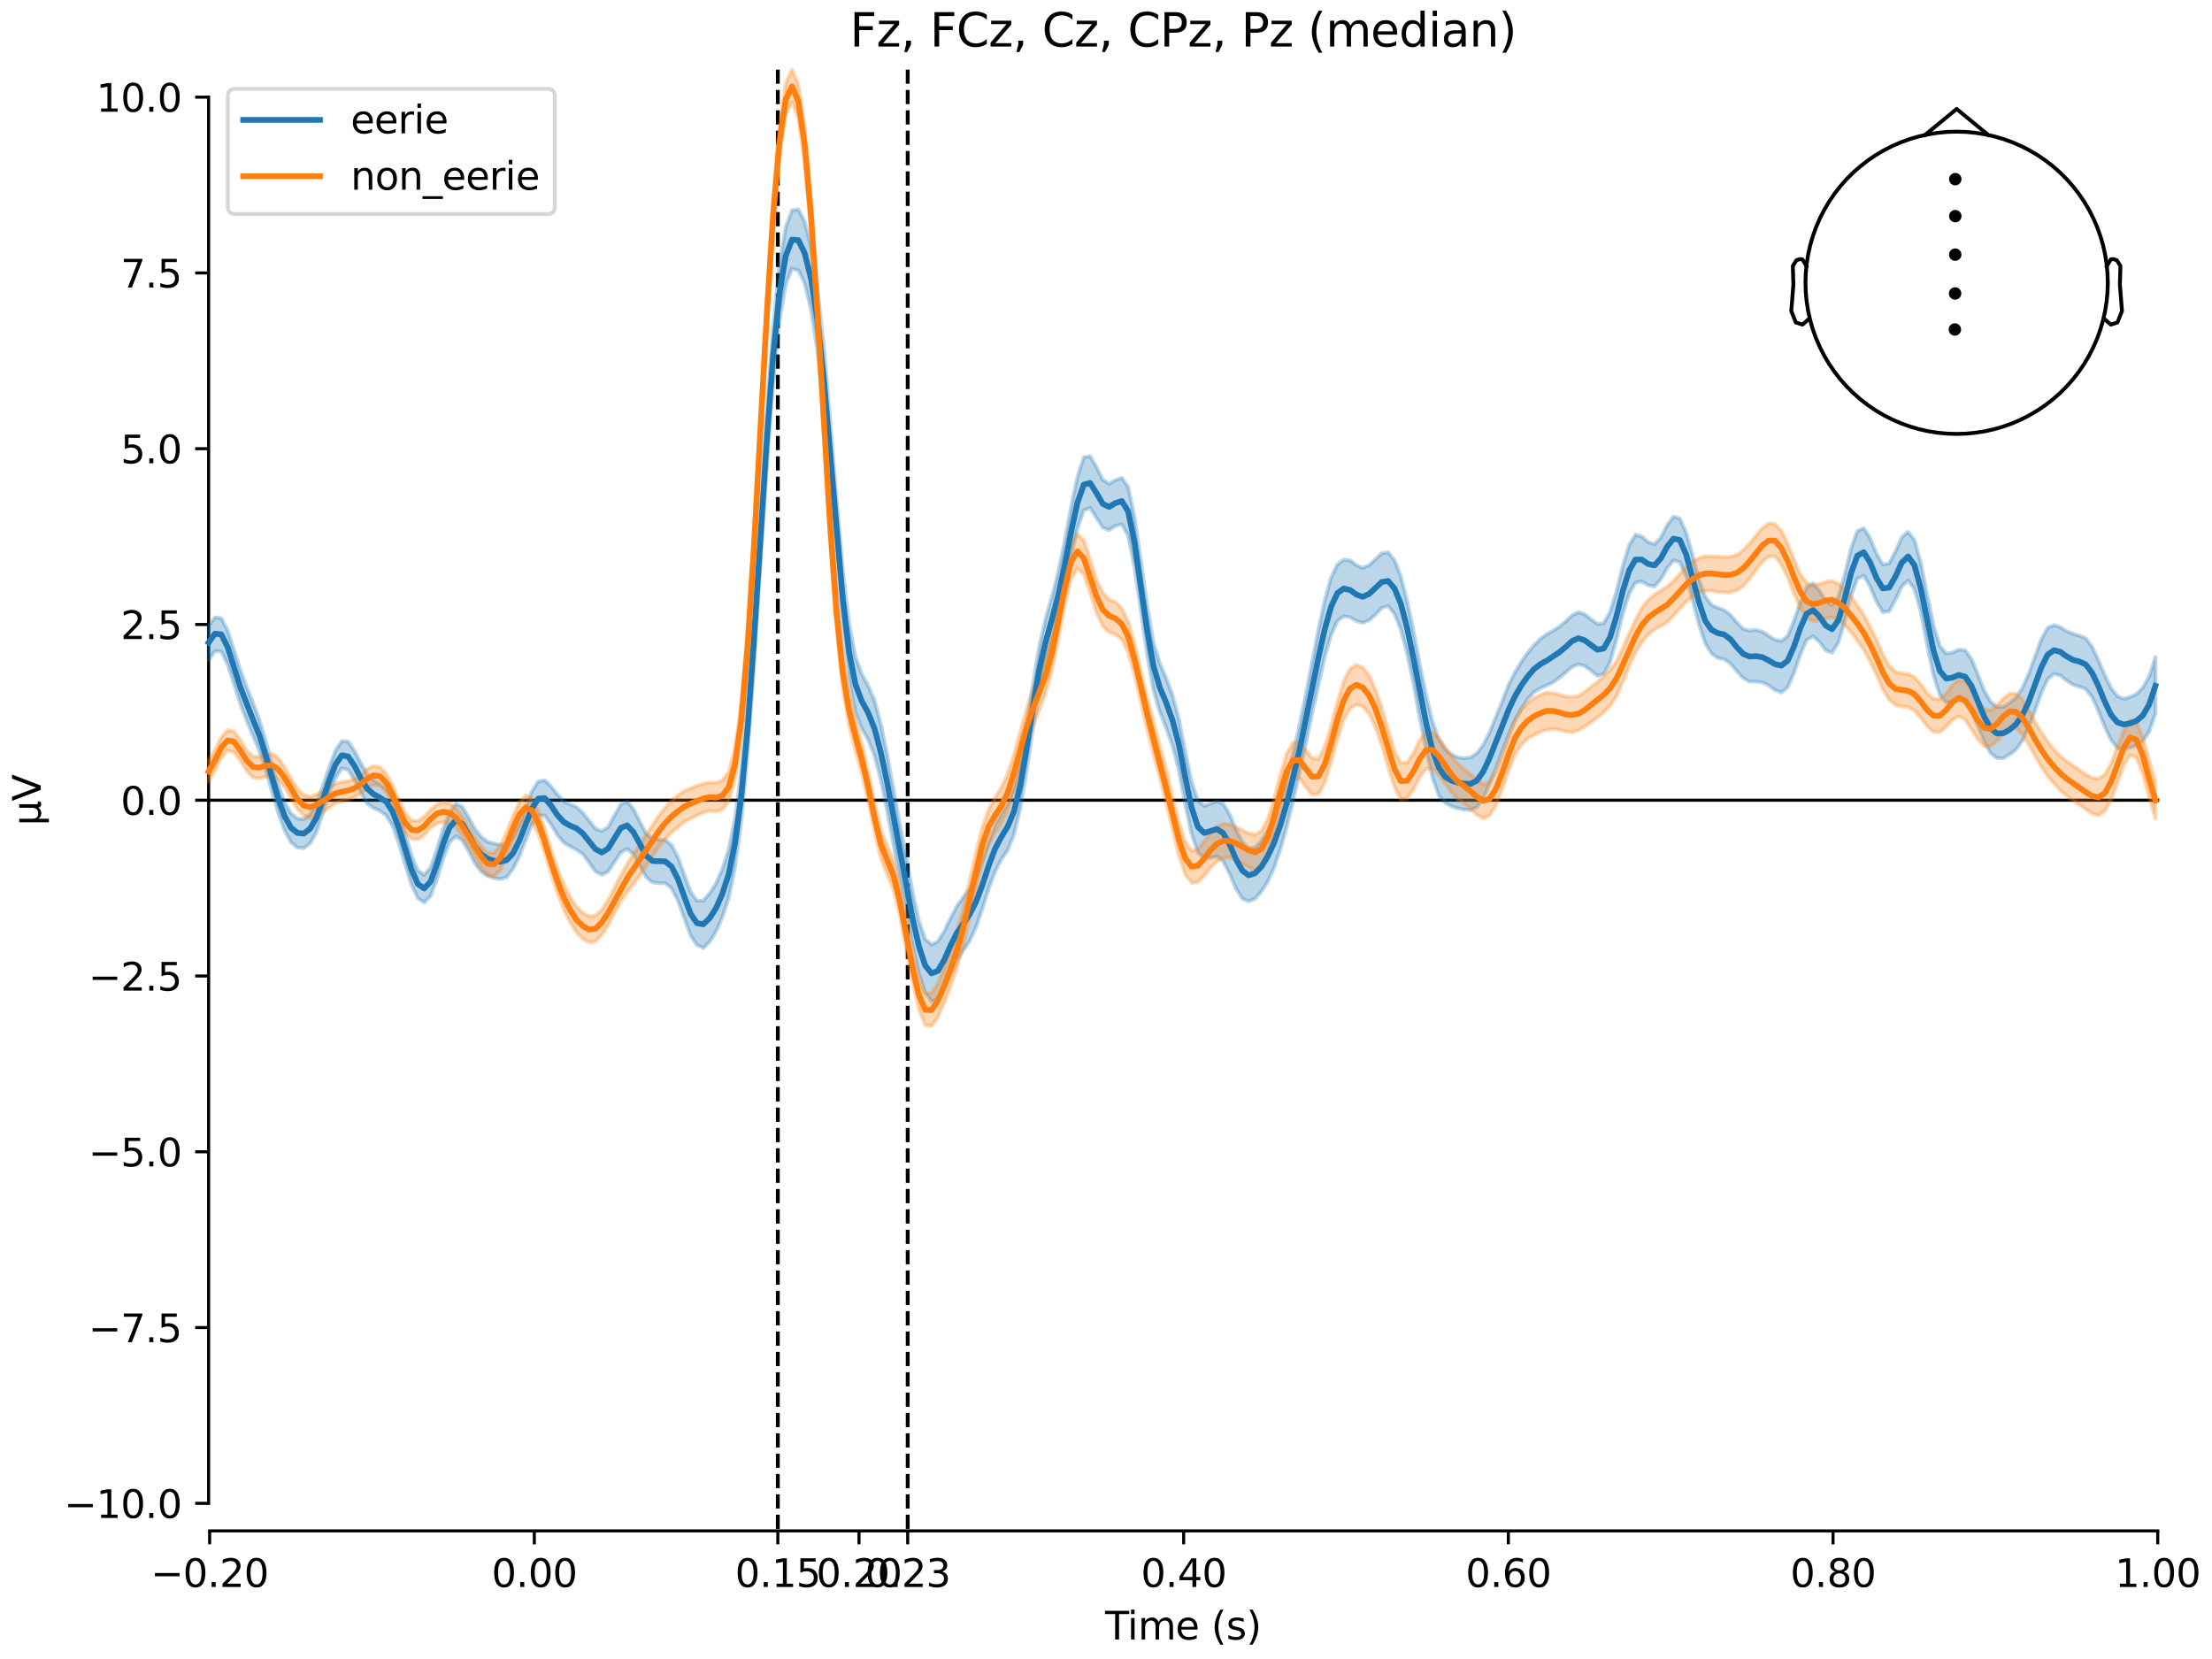 <?xml version="1.0" encoding="utf-8" standalone="no"?>
<!DOCTYPE svg PUBLIC "-//W3C//DTD SVG 1.1//EN"
  "http://www.w3.org/Graphics/SVG/1.1/DTD/svg11.dtd">
<svg xmlns:xlink="http://www.w3.org/1999/xlink" width="576pt" height="432pt" viewBox="0 0 576 432" xmlns="http://www.w3.org/2000/svg" version="1.1">
 <defs>
  <style type="text/css">*{stroke-linejoin: round; stroke-linecap: butt}</style>
 </defs>
 <g id="figure_1">
  <g id="patch_1">
   <path d="M 0 432 
L 576 432 
L 576 0 
L 0 0 
z
" style="fill: #ffffff"/>
  </g>
  <g id="axes_1">
   <g id="patch_2">
    <path d="M 54.324 398.644 
L 561.867 398.644 
L 561.867 18.118 
L 54.324 18.118 
L 54.324 398.644 
z
" style="fill: none; opacity: 0"/>
   </g>
   <g id="patch_3">
    <path d="M 54.324 391.47 
L 54.324 25.292 
" style="fill: none; stroke: #000000; stroke-width: 0.8; stroke-linejoin: miter; stroke-linecap: square"/>
   </g>
   <g id="LineCollection_1">
    <path d="M 202.544 18.118 
L 202.544 398.644 
" clip-path="url(#p4899fac270)" style="fill: none; stroke-dasharray: 3.7,1.6; stroke-dashoffset: 0; stroke: #000000"/>
    <path d="M 236.363 18.118 
L 236.363 398.644 
" clip-path="url(#p4899fac270)" style="fill: none; stroke-dasharray: 3.7,1.6; stroke-dashoffset: 0; stroke: #000000"/>
   </g>
   <g id="matplotlib.axis_1">
    <g id="xtick_1">
     <g id="line2d_1">
      <defs>
       <path id="mb05aea30eb" d="M 0 0 
L 0 3.5 
" style="stroke: #000000; stroke-width: 0.8"/>
      </defs>
      <g>
       <use xlink:href="#mb05aea30eb" x="54.588" y="398.644" style="stroke: #000000; stroke-width: 0.8"/>
      </g>
     </g>
     <g id="text_1">
      <!-- −0.20 -->
      <g transform="translate(39.265 413.242) scale(0.1 -0.1)">
       <defs>
        <path id="DejaVuSans-2212" d="M 678 2272 
L 4684 2272 
L 4684 1741 
L 678 1741 
L 678 2272 
z
" transform="scale(0.016)"/>
        <path id="DejaVuSans-30" d="M 2034 4250 
Q 1547 4250 1301 3770 
Q 1056 3291 1056 2328 
Q 1056 1369 1301 889 
Q 1547 409 2034 409 
Q 2525 409 2770 889 
Q 3016 1369 3016 2328 
Q 3016 3291 2770 3770 
Q 2525 4250 2034 4250 
z
M 2034 4750 
Q 2819 4750 3233 4129 
Q 3647 3509 3647 2328 
Q 3647 1150 3233 529 
Q 2819 -91 2034 -91 
Q 1250 -91 836 529 
Q 422 1150 422 2328 
Q 422 3509 836 4129 
Q 1250 4750 2034 4750 
z
" transform="scale(0.016)"/>
        <path id="DejaVuSans-2e" d="M 684 794 
L 1344 794 
L 1344 0 
L 684 0 
L 684 794 
z
" transform="scale(0.016)"/>
        <path id="DejaVuSans-32" d="M 1228 531 
L 3431 531 
L 3431 0 
L 469 0 
L 469 531 
Q 828 903 1448 1529 
Q 2069 2156 2228 2338 
Q 2531 2678 2651 2914 
Q 2772 3150 2772 3378 
Q 2772 3750 2511 3984 
Q 2250 4219 1831 4219 
Q 1534 4219 1204 4116 
Q 875 4013 500 3803 
L 500 4441 
Q 881 4594 1212 4672 
Q 1544 4750 1819 4750 
Q 2544 4750 2975 4387 
Q 3406 4025 3406 3419 
Q 3406 3131 3298 2873 
Q 3191 2616 2906 2266 
Q 2828 2175 2409 1742 
Q 1991 1309 1228 531 
z
" transform="scale(0.016)"/>
       </defs>
       <use xlink:href="#DejaVuSans-2212"/>
       <use xlink:href="#DejaVuSans-30" transform="translate(83.789 0)"/>
       <use xlink:href="#DejaVuSans-2e" transform="translate(147.412 0)"/>
       <use xlink:href="#DejaVuSans-32" transform="translate(179.199 0)"/>
       <use xlink:href="#DejaVuSans-30" transform="translate(242.822 0)"/>
      </g>
     </g>
    </g>
    <g id="xtick_2">
     <g id="line2d_2">
      <g>
       <use xlink:href="#mb05aea30eb" x="139.134" y="398.644" style="stroke: #000000; stroke-width: 0.8"/>
      </g>
     </g>
     <g id="text_2">
      <!-- 0.00 -->
      <g transform="translate(128.002 413.242) scale(0.1 -0.1)">
       <use xlink:href="#DejaVuSans-30"/>
       <use xlink:href="#DejaVuSans-2e" transform="translate(63.623 0)"/>
       <use xlink:href="#DejaVuSans-30" transform="translate(95.41 0)"/>
       <use xlink:href="#DejaVuSans-30" transform="translate(159.033 0)"/>
      </g>
     </g>
    </g>
    <g id="xtick_3">
     <g id="line2d_3">
      <g>
       <use xlink:href="#mb05aea30eb" x="202.544" y="398.644" style="stroke: #000000; stroke-width: 0.8"/>
      </g>
     </g>
     <g id="text_3">
      <!-- 0.15 -->
      <g transform="translate(191.411 413.242) scale(0.1 -0.1)">
       <defs>
        <path id="DejaVuSans-31" d="M 794 531 
L 1825 531 
L 1825 4091 
L 703 3866 
L 703 4441 
L 1819 4666 
L 2450 4666 
L 2450 531 
L 3481 531 
L 3481 0 
L 794 0 
L 794 531 
z
" transform="scale(0.016)"/>
        <path id="DejaVuSans-35" d="M 691 4666 
L 3169 4666 
L 3169 4134 
L 1269 4134 
L 1269 2991 
Q 1406 3038 1543 3061 
Q 1681 3084 1819 3084 
Q 2600 3084 3056 2656 
Q 3513 2228 3513 1497 
Q 3513 744 3044 326 
Q 2575 -91 1722 -91 
Q 1428 -91 1123 -41 
Q 819 9 494 109 
L 494 744 
Q 775 591 1075 516 
Q 1375 441 1709 441 
Q 2250 441 2565 725 
Q 2881 1009 2881 1497 
Q 2881 1984 2565 2268 
Q 2250 2553 1709 2553 
Q 1456 2553 1204 2497 
Q 953 2441 691 2322 
L 691 4666 
z
" transform="scale(0.016)"/>
       </defs>
       <use xlink:href="#DejaVuSans-30"/>
       <use xlink:href="#DejaVuSans-2e" transform="translate(63.623 0)"/>
       <use xlink:href="#DejaVuSans-31" transform="translate(95.41 0)"/>
       <use xlink:href="#DejaVuSans-35" transform="translate(159.033 0)"/>
      </g>
     </g>
    </g>
    <g id="xtick_4">
     <g id="line2d_4">
      <g>
       <use xlink:href="#mb05aea30eb" x="223.681" y="398.644" style="stroke: #000000; stroke-width: 0.8"/>
      </g>
     </g>
     <g id="text_4">
      <!-- 0.20 -->
      <g transform="translate(212.548 413.242) scale(0.1 -0.1)">
       <use xlink:href="#DejaVuSans-30"/>
       <use xlink:href="#DejaVuSans-2e" transform="translate(63.623 0)"/>
       <use xlink:href="#DejaVuSans-32" transform="translate(95.41 0)"/>
       <use xlink:href="#DejaVuSans-30" transform="translate(159.033 0)"/>
      </g>
     </g>
    </g>
    <g id="xtick_5">
     <g id="line2d_5">
      <g>
       <use xlink:href="#mb05aea30eb" x="236.363" y="398.644" style="stroke: #000000; stroke-width: 0.8"/>
      </g>
     </g>
     <g id="text_5">
      <!-- 0.23 -->
      <g transform="translate(225.23 413.242) scale(0.1 -0.1)">
       <defs>
        <path id="DejaVuSans-33" d="M 2597 2516 
Q 3050 2419 3304 2112 
Q 3559 1806 3559 1356 
Q 3559 666 3084 287 
Q 2609 -91 1734 -91 
Q 1441 -91 1130 -33 
Q 819 25 488 141 
L 488 750 
Q 750 597 1062 519 
Q 1375 441 1716 441 
Q 2309 441 2620 675 
Q 2931 909 2931 1356 
Q 2931 1769 2642 2001 
Q 2353 2234 1838 2234 
L 1294 2234 
L 1294 2753 
L 1863 2753 
Q 2328 2753 2575 2939 
Q 2822 3125 2822 3475 
Q 2822 3834 2567 4026 
Q 2313 4219 1838 4219 
Q 1578 4219 1281 4162 
Q 984 4106 628 3988 
L 628 4550 
Q 988 4650 1302 4700 
Q 1616 4750 1894 4750 
Q 2613 4750 3031 4423 
Q 3450 4097 3450 3541 
Q 3450 3153 3228 2886 
Q 3006 2619 2597 2516 
z
" transform="scale(0.016)"/>
       </defs>
       <use xlink:href="#DejaVuSans-30"/>
       <use xlink:href="#DejaVuSans-2e" transform="translate(63.623 0)"/>
       <use xlink:href="#DejaVuSans-32" transform="translate(95.41 0)"/>
       <use xlink:href="#DejaVuSans-33" transform="translate(159.033 0)"/>
      </g>
     </g>
    </g>
    <g id="xtick_6">
     <g id="line2d_6">
      <g>
       <use xlink:href="#mb05aea30eb" x="308.227" y="398.644" style="stroke: #000000; stroke-width: 0.8"/>
      </g>
     </g>
     <g id="text_6">
      <!-- 0.40 -->
      <g transform="translate(297.095 413.242) scale(0.1 -0.1)">
       <defs>
        <path id="DejaVuSans-34" d="M 2419 4116 
L 825 1625 
L 2419 1625 
L 2419 4116 
z
M 2253 4666 
L 3047 4666 
L 3047 1625 
L 3713 1625 
L 3713 1100 
L 3047 1100 
L 3047 0 
L 2419 0 
L 2419 1100 
L 313 1100 
L 313 1709 
L 2253 4666 
z
" transform="scale(0.016)"/>
       </defs>
       <use xlink:href="#DejaVuSans-30"/>
       <use xlink:href="#DejaVuSans-2e" transform="translate(63.623 0)"/>
       <use xlink:href="#DejaVuSans-34" transform="translate(95.41 0)"/>
       <use xlink:href="#DejaVuSans-30" transform="translate(159.033 0)"/>
      </g>
     </g>
    </g>
    <g id="xtick_7">
     <g id="line2d_7">
      <g>
       <use xlink:href="#mb05aea30eb" x="392.774" y="398.644" style="stroke: #000000; stroke-width: 0.8"/>
      </g>
     </g>
     <g id="text_7">
      <!-- 0.60 -->
      <g transform="translate(381.641 413.242) scale(0.1 -0.1)">
       <defs>
        <path id="DejaVuSans-36" d="M 2113 2584 
Q 1688 2584 1439 2293 
Q 1191 2003 1191 1497 
Q 1191 994 1439 701 
Q 1688 409 2113 409 
Q 2538 409 2786 701 
Q 3034 994 3034 1497 
Q 3034 2003 2786 2293 
Q 2538 2584 2113 2584 
z
M 3366 4563 
L 3366 3988 
Q 3128 4100 2886 4159 
Q 2644 4219 2406 4219 
Q 1781 4219 1451 3797 
Q 1122 3375 1075 2522 
Q 1259 2794 1537 2939 
Q 1816 3084 2150 3084 
Q 2853 3084 3261 2657 
Q 3669 2231 3669 1497 
Q 3669 778 3244 343 
Q 2819 -91 2113 -91 
Q 1303 -91 875 529 
Q 447 1150 447 2328 
Q 447 3434 972 4092 
Q 1497 4750 2381 4750 
Q 2619 4750 2861 4703 
Q 3103 4656 3366 4563 
z
" transform="scale(0.016)"/>
       </defs>
       <use xlink:href="#DejaVuSans-30"/>
       <use xlink:href="#DejaVuSans-2e" transform="translate(63.623 0)"/>
       <use xlink:href="#DejaVuSans-36" transform="translate(95.41 0)"/>
       <use xlink:href="#DejaVuSans-30" transform="translate(159.033 0)"/>
      </g>
     </g>
    </g>
    <g id="xtick_8">
     <g id="line2d_8">
      <g>
       <use xlink:href="#mb05aea30eb" x="477.32" y="398.644" style="stroke: #000000; stroke-width: 0.8"/>
      </g>
     </g>
     <g id="text_8">
      <!-- 0.80 -->
      <g transform="translate(466.188 413.242) scale(0.1 -0.1)">
       <defs>
        <path id="DejaVuSans-38" d="M 2034 2216 
Q 1584 2216 1326 1975 
Q 1069 1734 1069 1313 
Q 1069 891 1326 650 
Q 1584 409 2034 409 
Q 2484 409 2743 651 
Q 3003 894 3003 1313 
Q 3003 1734 2745 1975 
Q 2488 2216 2034 2216 
z
M 1403 2484 
Q 997 2584 770 2862 
Q 544 3141 544 3541 
Q 544 4100 942 4425 
Q 1341 4750 2034 4750 
Q 2731 4750 3128 4425 
Q 3525 4100 3525 3541 
Q 3525 3141 3298 2862 
Q 3072 2584 2669 2484 
Q 3125 2378 3379 2068 
Q 3634 1759 3634 1313 
Q 3634 634 3220 271 
Q 2806 -91 2034 -91 
Q 1263 -91 848 271 
Q 434 634 434 1313 
Q 434 1759 690 2068 
Q 947 2378 1403 2484 
z
M 1172 3481 
Q 1172 3119 1398 2916 
Q 1625 2713 2034 2713 
Q 2441 2713 2670 2916 
Q 2900 3119 2900 3481 
Q 2900 3844 2670 4047 
Q 2441 4250 2034 4250 
Q 1625 4250 1398 4047 
Q 1172 3844 1172 3481 
z
" transform="scale(0.016)"/>
       </defs>
       <use xlink:href="#DejaVuSans-30"/>
       <use xlink:href="#DejaVuSans-2e" transform="translate(63.623 0)"/>
       <use xlink:href="#DejaVuSans-38" transform="translate(95.41 0)"/>
       <use xlink:href="#DejaVuSans-30" transform="translate(159.033 0)"/>
      </g>
     </g>
    </g>
    <g id="xtick_9">
     <g id="line2d_9">
      <g>
       <use xlink:href="#mb05aea30eb" x="561.867" y="398.644" style="stroke: #000000; stroke-width: 0.8"/>
      </g>
     </g>
     <g id="text_9">
      <!-- 1.00 -->
      <g transform="translate(550.734 413.242) scale(0.1 -0.1)">
       <use xlink:href="#DejaVuSans-31"/>
       <use xlink:href="#DejaVuSans-2e" transform="translate(63.623 0)"/>
       <use xlink:href="#DejaVuSans-30" transform="translate(95.41 0)"/>
       <use xlink:href="#DejaVuSans-30" transform="translate(159.033 0)"/>
      </g>
     </g>
    </g>
    <g id="text_10">
     <!-- Time (s) -->
     <g transform="translate(287.766 426.92) scale(0.1 -0.1)">
      <defs>
       <path id="DejaVuSans-54" d="M -19 4666 
L 3928 4666 
L 3928 4134 
L 2272 4134 
L 2272 0 
L 1638 0 
L 1638 4134 
L -19 4134 
L -19 4666 
z
" transform="scale(0.016)"/>
       <path id="DejaVuSans-69" d="M 603 3500 
L 1178 3500 
L 1178 0 
L 603 0 
L 603 3500 
z
M 603 4863 
L 1178 4863 
L 1178 4134 
L 603 4134 
L 603 4863 
z
" transform="scale(0.016)"/>
       <path id="DejaVuSans-6d" d="M 3328 2828 
Q 3544 3216 3844 3400 
Q 4144 3584 4550 3584 
Q 5097 3584 5394 3201 
Q 5691 2819 5691 2113 
L 5691 0 
L 5113 0 
L 5113 2094 
Q 5113 2597 4934 2840 
Q 4756 3084 4391 3084 
Q 3944 3084 3684 2787 
Q 3425 2491 3425 1978 
L 3425 0 
L 2847 0 
L 2847 2094 
Q 2847 2600 2669 2842 
Q 2491 3084 2119 3084 
Q 1678 3084 1418 2786 
Q 1159 2488 1159 1978 
L 1159 0 
L 581 0 
L 581 3500 
L 1159 3500 
L 1159 2956 
Q 1356 3278 1631 3431 
Q 1906 3584 2284 3584 
Q 2666 3584 2933 3390 
Q 3200 3197 3328 2828 
z
" transform="scale(0.016)"/>
       <path id="DejaVuSans-65" d="M 3597 1894 
L 3597 1613 
L 953 1613 
Q 991 1019 1311 708 
Q 1631 397 2203 397 
Q 2534 397 2845 478 
Q 3156 559 3463 722 
L 3463 178 
Q 3153 47 2828 -22 
Q 2503 -91 2169 -91 
Q 1331 -91 842 396 
Q 353 884 353 1716 
Q 353 2575 817 3079 
Q 1281 3584 2069 3584 
Q 2775 3584 3186 3129 
Q 3597 2675 3597 1894 
z
M 3022 2063 
Q 3016 2534 2758 2815 
Q 2500 3097 2075 3097 
Q 1594 3097 1305 2825 
Q 1016 2553 972 2059 
L 3022 2063 
z
" transform="scale(0.016)"/>
       <path id="DejaVuSans-20" transform="scale(0.016)"/>
       <path id="DejaVuSans-28" d="M 1984 4856 
Q 1566 4138 1362 3434 
Q 1159 2731 1159 2009 
Q 1159 1288 1364 580 
Q 1569 -128 1984 -844 
L 1484 -844 
Q 1016 -109 783 600 
Q 550 1309 550 2009 
Q 550 2706 781 3412 
Q 1013 4119 1484 4856 
L 1984 4856 
z
" transform="scale(0.016)"/>
       <path id="DejaVuSans-73" d="M 2834 3397 
L 2834 2853 
Q 2591 2978 2328 3040 
Q 2066 3103 1784 3103 
Q 1356 3103 1142 2972 
Q 928 2841 928 2578 
Q 928 2378 1081 2264 
Q 1234 2150 1697 2047 
L 1894 2003 
Q 2506 1872 2764 1633 
Q 3022 1394 3022 966 
Q 3022 478 2636 193 
Q 2250 -91 1575 -91 
Q 1294 -91 989 -36 
Q 684 19 347 128 
L 347 722 
Q 666 556 975 473 
Q 1284 391 1588 391 
Q 1994 391 2212 530 
Q 2431 669 2431 922 
Q 2431 1156 2273 1281 
Q 2116 1406 1581 1522 
L 1381 1569 
Q 847 1681 609 1914 
Q 372 2147 372 2553 
Q 372 3047 722 3315 
Q 1072 3584 1716 3584 
Q 2034 3584 2315 3537 
Q 2597 3491 2834 3397 
z
" transform="scale(0.016)"/>
       <path id="DejaVuSans-29" d="M 513 4856 
L 1013 4856 
Q 1481 4119 1714 3412 
Q 1947 2706 1947 2009 
Q 1947 1309 1714 600 
Q 1481 -109 1013 -844 
L 513 -844 
Q 928 -128 1133 580 
Q 1338 1288 1338 2009 
Q 1338 2731 1133 3434 
Q 928 4138 513 4856 
z
" transform="scale(0.016)"/>
      </defs>
      <use xlink:href="#DejaVuSans-54"/>
      <use xlink:href="#DejaVuSans-69" transform="translate(57.959 0)"/>
      <use xlink:href="#DejaVuSans-6d" transform="translate(85.742 0)"/>
      <use xlink:href="#DejaVuSans-65" transform="translate(183.154 0)"/>
      <use xlink:href="#DejaVuSans-20" transform="translate(244.678 0)"/>
      <use xlink:href="#DejaVuSans-28" transform="translate(276.465 0)"/>
      <use xlink:href="#DejaVuSans-73" transform="translate(315.479 0)"/>
      <use xlink:href="#DejaVuSans-29" transform="translate(367.578 0)"/>
     </g>
    </g>
   </g>
   <g id="matplotlib.axis_2">
    <g id="ytick_1">
     <g id="line2d_10">
      <defs>
       <path id="mc63efaa51e" d="M 0 0 
L -3.5 0 
" style="stroke: #000000; stroke-width: 0.8"/>
      </defs>
      <g>
       <use xlink:href="#mc63efaa51e" x="54.324" y="391.47" style="stroke: #000000; stroke-width: 0.8"/>
      </g>
     </g>
     <g id="text_11">
      <!-- −10.0 -->
      <g transform="translate(16.678 395.269) scale(0.1 -0.1)">
       <use xlink:href="#DejaVuSans-2212"/>
       <use xlink:href="#DejaVuSans-31" transform="translate(83.789 0)"/>
       <use xlink:href="#DejaVuSans-30" transform="translate(147.412 0)"/>
       <use xlink:href="#DejaVuSans-2e" transform="translate(211.035 0)"/>
       <use xlink:href="#DejaVuSans-30" transform="translate(242.822 0)"/>
      </g>
     </g>
    </g>
    <g id="ytick_2">
     <g id="line2d_11">
      <g>
       <use xlink:href="#mc63efaa51e" x="54.324" y="345.698" style="stroke: #000000; stroke-width: 0.8"/>
      </g>
     </g>
     <g id="text_12">
      <!-- −7.5 -->
      <g transform="translate(23.041 349.497) scale(0.1 -0.1)">
       <defs>
        <path id="DejaVuSans-37" d="M 525 4666 
L 3525 4666 
L 3525 4397 
L 1831 0 
L 1172 0 
L 2766 4134 
L 525 4134 
L 525 4666 
z
" transform="scale(0.016)"/>
       </defs>
       <use xlink:href="#DejaVuSans-2212"/>
       <use xlink:href="#DejaVuSans-37" transform="translate(83.789 0)"/>
       <use xlink:href="#DejaVuSans-2e" transform="translate(147.412 0)"/>
       <use xlink:href="#DejaVuSans-35" transform="translate(179.199 0)"/>
      </g>
     </g>
    </g>
    <g id="ytick_3">
     <g id="line2d_12">
      <g>
       <use xlink:href="#mc63efaa51e" x="54.324" y="299.925" style="stroke: #000000; stroke-width: 0.8"/>
      </g>
     </g>
     <g id="text_13">
      <!-- −5.0 -->
      <g transform="translate(23.041 303.725) scale(0.1 -0.1)">
       <use xlink:href="#DejaVuSans-2212"/>
       <use xlink:href="#DejaVuSans-35" transform="translate(83.789 0)"/>
       <use xlink:href="#DejaVuSans-2e" transform="translate(147.412 0)"/>
       <use xlink:href="#DejaVuSans-30" transform="translate(179.199 0)"/>
      </g>
     </g>
    </g>
    <g id="ytick_4">
     <g id="line2d_13">
      <g>
       <use xlink:href="#mc63efaa51e" x="54.324" y="254.153" style="stroke: #000000; stroke-width: 0.8"/>
      </g>
     </g>
     <g id="text_14">
      <!-- −2.5 -->
      <g transform="translate(23.041 257.952) scale(0.1 -0.1)">
       <use xlink:href="#DejaVuSans-2212"/>
       <use xlink:href="#DejaVuSans-32" transform="translate(83.789 0)"/>
       <use xlink:href="#DejaVuSans-2e" transform="translate(147.412 0)"/>
       <use xlink:href="#DejaVuSans-35" transform="translate(179.199 0)"/>
      </g>
     </g>
    </g>
    <g id="ytick_5">
     <g id="line2d_14">
      <g>
       <use xlink:href="#mc63efaa51e" x="54.324" y="208.381" style="stroke: #000000; stroke-width: 0.8"/>
      </g>
     </g>
     <g id="text_15">
      <!-- 0.0 -->
      <g transform="translate(31.421 212.18) scale(0.1 -0.1)">
       <use xlink:href="#DejaVuSans-30"/>
       <use xlink:href="#DejaVuSans-2e" transform="translate(63.623 0)"/>
       <use xlink:href="#DejaVuSans-30" transform="translate(95.41 0)"/>
      </g>
     </g>
    </g>
    <g id="ytick_6">
     <g id="line2d_15">
      <g>
       <use xlink:href="#mc63efaa51e" x="54.324" y="162.609" style="stroke: #000000; stroke-width: 0.8"/>
      </g>
     </g>
     <g id="text_16">
      <!-- 2.5 -->
      <g transform="translate(31.421 166.408) scale(0.1 -0.1)">
       <use xlink:href="#DejaVuSans-32"/>
       <use xlink:href="#DejaVuSans-2e" transform="translate(63.623 0)"/>
       <use xlink:href="#DejaVuSans-35" transform="translate(95.41 0)"/>
      </g>
     </g>
    </g>
    <g id="ytick_7">
     <g id="line2d_16">
      <g>
       <use xlink:href="#mc63efaa51e" x="54.324" y="116.837" style="stroke: #000000; stroke-width: 0.8"/>
      </g>
     </g>
     <g id="text_17">
      <!-- 5.0 -->
      <g transform="translate(31.421 120.636) scale(0.1 -0.1)">
       <use xlink:href="#DejaVuSans-35"/>
       <use xlink:href="#DejaVuSans-2e" transform="translate(63.623 0)"/>
       <use xlink:href="#DejaVuSans-30" transform="translate(95.41 0)"/>
      </g>
     </g>
    </g>
    <g id="ytick_8">
     <g id="line2d_17">
      <g>
       <use xlink:href="#mc63efaa51e" x="54.324" y="71.064" style="stroke: #000000; stroke-width: 0.8"/>
      </g>
     </g>
     <g id="text_18">
      <!-- 7.5 -->
      <g transform="translate(31.421 74.864) scale(0.1 -0.1)">
       <use xlink:href="#DejaVuSans-37"/>
       <use xlink:href="#DejaVuSans-2e" transform="translate(63.623 0)"/>
       <use xlink:href="#DejaVuSans-35" transform="translate(95.41 0)"/>
      </g>
     </g>
    </g>
    <g id="ytick_9">
     <g id="line2d_18">
      <g>
       <use xlink:href="#mc63efaa51e" x="54.324" y="25.292" style="stroke: #000000; stroke-width: 0.8"/>
      </g>
     </g>
     <g id="text_19">
      <!-- 10.0 -->
      <g transform="translate(25.058 29.091) scale(0.1 -0.1)">
       <use xlink:href="#DejaVuSans-31"/>
       <use xlink:href="#DejaVuSans-30" transform="translate(63.623 0)"/>
       <use xlink:href="#DejaVuSans-2e" transform="translate(127.246 0)"/>
       <use xlink:href="#DejaVuSans-30" transform="translate(159.033 0)"/>
      </g>
     </g>
    </g>
    <g id="text_20">
     <!-- µV -->
     <g transform="translate(10.599 214.982) rotate(-90) scale(0.1 -0.1)">
      <defs>
       <path id="DejaVuSans-b5" d="M 544 -1331 
L 544 3500 
L 1119 3500 
L 1119 1325 
Q 1119 872 1334 640 
Q 1550 409 1972 409 
Q 2434 409 2667 671 
Q 2900 934 2900 1459 
L 2900 3500 
L 3475 3500 
L 3475 806 
Q 3475 619 3529 530 
Q 3584 441 3700 441 
Q 3728 441 3778 458 
Q 3828 475 3916 513 
L 3916 50 
Q 3788 -22 3673 -56 
Q 3559 -91 3450 -91 
Q 3234 -91 3106 31 
Q 2978 153 2931 403 
Q 2775 156 2548 32 
Q 2322 -91 2016 -91 
Q 1697 -91 1473 31 
Q 1250 153 1119 397 
L 1119 -1331 
L 544 -1331 
z
" transform="scale(0.016)"/>
       <path id="DejaVuSans-56" d="M 1831 0 
L 50 4666 
L 709 4666 
L 2188 738 
L 3669 4666 
L 4325 4666 
L 2547 0 
L 1831 0 
z
" transform="scale(0.016)"/>
      </defs>
      <use xlink:href="#DejaVuSans-b5"/>
      <use xlink:href="#DejaVuSans-56" transform="translate(63.623 0)"/>
     </g>
    </g>
   </g>
   <g id="patch_4">
    <path d="M 54.588 398.644 
L 561.867 398.644 
" style="fill: none; stroke: #000000; stroke-width: 0.8; stroke-linejoin: miter; stroke-linecap: square"/>
   </g>
   <g id="patch_5">
    <path d="M 54.324 208.381 
L 561.867 208.381 
" style="fill: none; stroke: #000000; stroke-width: 0.8; stroke-linejoin: miter; stroke-linecap: square"/>
   </g>
   <g id="text_21">
    <!-- Fz, FCz, Cz, CPz, Pz (median) -->
    <g transform="translate(221.308 12.118) scale(0.12 -0.12)">
     <defs>
      <path id="DejaVuSans-46" d="M 628 4666 
L 3309 4666 
L 3309 4134 
L 1259 4134 
L 1259 2759 
L 3109 2759 
L 3109 2228 
L 1259 2228 
L 1259 0 
L 628 0 
L 628 4666 
z
" transform="scale(0.016)"/>
      <path id="DejaVuSans-7a" d="M 353 3500 
L 3084 3500 
L 3084 2975 
L 922 459 
L 3084 459 
L 3084 0 
L 275 0 
L 275 525 
L 2438 3041 
L 353 3041 
L 353 3500 
z
" transform="scale(0.016)"/>
      <path id="DejaVuSans-2c" d="M 750 794 
L 1409 794 
L 1409 256 
L 897 -744 
L 494 -744 
L 750 256 
L 750 794 
z
" transform="scale(0.016)"/>
      <path id="DejaVuSans-43" d="M 4122 4306 
L 4122 3641 
Q 3803 3938 3442 4084 
Q 3081 4231 2675 4231 
Q 1875 4231 1450 3742 
Q 1025 3253 1025 2328 
Q 1025 1406 1450 917 
Q 1875 428 2675 428 
Q 3081 428 3442 575 
Q 3803 722 4122 1019 
L 4122 359 
Q 3791 134 3420 21 
Q 3050 -91 2638 -91 
Q 1578 -91 968 557 
Q 359 1206 359 2328 
Q 359 3453 968 4101 
Q 1578 4750 2638 4750 
Q 3056 4750 3426 4639 
Q 3797 4528 4122 4306 
z
" transform="scale(0.016)"/>
      <path id="DejaVuSans-50" d="M 1259 4147 
L 1259 2394 
L 2053 2394 
Q 2494 2394 2734 2622 
Q 2975 2850 2975 3272 
Q 2975 3691 2734 3919 
Q 2494 4147 2053 4147 
L 1259 4147 
z
M 628 4666 
L 2053 4666 
Q 2838 4666 3239 4311 
Q 3641 3956 3641 3272 
Q 3641 2581 3239 2228 
Q 2838 1875 2053 1875 
L 1259 1875 
L 1259 0 
L 628 0 
L 628 4666 
z
" transform="scale(0.016)"/>
      <path id="DejaVuSans-64" d="M 2906 2969 
L 2906 4863 
L 3481 4863 
L 3481 0 
L 2906 0 
L 2906 525 
Q 2725 213 2448 61 
Q 2172 -91 1784 -91 
Q 1150 -91 751 415 
Q 353 922 353 1747 
Q 353 2572 751 3078 
Q 1150 3584 1784 3584 
Q 2172 3584 2448 3432 
Q 2725 3281 2906 2969 
z
M 947 1747 
Q 947 1113 1208 752 
Q 1469 391 1925 391 
Q 2381 391 2643 752 
Q 2906 1113 2906 1747 
Q 2906 2381 2643 2742 
Q 2381 3103 1925 3103 
Q 1469 3103 1208 2742 
Q 947 2381 947 1747 
z
" transform="scale(0.016)"/>
      <path id="DejaVuSans-61" d="M 2194 1759 
Q 1497 1759 1228 1600 
Q 959 1441 959 1056 
Q 959 750 1161 570 
Q 1363 391 1709 391 
Q 2188 391 2477 730 
Q 2766 1069 2766 1631 
L 2766 1759 
L 2194 1759 
z
M 3341 1997 
L 3341 0 
L 2766 0 
L 2766 531 
Q 2569 213 2275 61 
Q 1981 -91 1556 -91 
Q 1019 -91 701 211 
Q 384 513 384 1019 
Q 384 1609 779 1909 
Q 1175 2209 1959 2209 
L 2766 2209 
L 2766 2266 
Q 2766 2663 2505 2880 
Q 2244 3097 1772 3097 
Q 1472 3097 1187 3025 
Q 903 2953 641 2809 
L 641 3341 
Q 956 3463 1253 3523 
Q 1550 3584 1831 3584 
Q 2591 3584 2966 3190 
Q 3341 2797 3341 1997 
z
" transform="scale(0.016)"/>
      <path id="DejaVuSans-6e" d="M 3513 2113 
L 3513 0 
L 2938 0 
L 2938 2094 
Q 2938 2591 2744 2837 
Q 2550 3084 2163 3084 
Q 1697 3084 1428 2787 
Q 1159 2491 1159 1978 
L 1159 0 
L 581 0 
L 581 3500 
L 1159 3500 
L 1159 2956 
Q 1366 3272 1645 3428 
Q 1925 3584 2291 3584 
Q 2894 3584 3203 3211 
Q 3513 2838 3513 2113 
z
" transform="scale(0.016)"/>
     </defs>
     <use xlink:href="#DejaVuSans-46"/>
     <use xlink:href="#DejaVuSans-7a" transform="translate(57.52 0)"/>
     <use xlink:href="#DejaVuSans-2c" transform="translate(110.01 0)"/>
     <use xlink:href="#DejaVuSans-20" transform="translate(141.797 0)"/>
     <use xlink:href="#DejaVuSans-46" transform="translate(173.584 0)"/>
     <use xlink:href="#DejaVuSans-43" transform="translate(231.104 0)"/>
     <use xlink:href="#DejaVuSans-7a" transform="translate(300.928 0)"/>
     <use xlink:href="#DejaVuSans-2c" transform="translate(353.418 0)"/>
     <use xlink:href="#DejaVuSans-20" transform="translate(385.205 0)"/>
     <use xlink:href="#DejaVuSans-43" transform="translate(416.992 0)"/>
     <use xlink:href="#DejaVuSans-7a" transform="translate(486.816 0)"/>
     <use xlink:href="#DejaVuSans-2c" transform="translate(539.307 0)"/>
     <use xlink:href="#DejaVuSans-20" transform="translate(571.094 0)"/>
     <use xlink:href="#DejaVuSans-43" transform="translate(602.881 0)"/>
     <use xlink:href="#DejaVuSans-50" transform="translate(672.705 0)"/>
     <use xlink:href="#DejaVuSans-7a" transform="translate(733.008 0)"/>
     <use xlink:href="#DejaVuSans-2c" transform="translate(785.498 0)"/>
     <use xlink:href="#DejaVuSans-20" transform="translate(817.285 0)"/>
     <use xlink:href="#DejaVuSans-50" transform="translate(849.072 0)"/>
     <use xlink:href="#DejaVuSans-7a" transform="translate(909.375 0)"/>
     <use xlink:href="#DejaVuSans-20" transform="translate(961.865 0)"/>
     <use xlink:href="#DejaVuSans-28" transform="translate(993.652 0)"/>
     <use xlink:href="#DejaVuSans-6d" transform="translate(1032.666 0)"/>
     <use xlink:href="#DejaVuSans-65" transform="translate(1130.078 0)"/>
     <use xlink:href="#DejaVuSans-64" transform="translate(1191.602 0)"/>
     <use xlink:href="#DejaVuSans-69" transform="translate(1255.078 0)"/>
     <use xlink:href="#DejaVuSans-61" transform="translate(1282.861 0)"/>
     <use xlink:href="#DejaVuSans-6e" transform="translate(1344.141 0)"/>
     <use xlink:href="#DejaVuSans-29" transform="translate(1407.52 0)"/>
    </g>
   </g>
   <g id="legend_1">
    <g id="patch_6">
     <path d="M 61.324 55.753 
L 142.466 55.753 
Q 144.466 55.753 144.466 53.753 
L 144.466 25.118 
Q 144.466 23.118 142.466 23.118 
L 61.324 23.118 
Q 59.324 23.118 59.324 25.118 
L 59.324 53.753 
Q 59.324 55.753 61.324 55.753 
z
" style="fill: #ffffff; opacity: 0.8; stroke: #cccccc; stroke-linejoin: miter"/>
    </g>
    <g id="line2d_19">
     <path d="M 63.324 31.217 
L 73.324 31.217 
L 83.324 31.217 
" style="fill: none; stroke: #1f77b4; stroke-width: 1.5; stroke-linecap: square"/>
    </g>
    <g id="text_22">
     <!-- eerie -->
     <g transform="translate(91.324 34.717) scale(0.1 -0.1)">
      <defs>
       <path id="DejaVuSans-72" d="M 2631 2963 
Q 2534 3019 2420 3045 
Q 2306 3072 2169 3072 
Q 1681 3072 1420 2755 
Q 1159 2438 1159 1844 
L 1159 0 
L 581 0 
L 581 3500 
L 1159 3500 
L 1159 2956 
Q 1341 3275 1631 3429 
Q 1922 3584 2338 3584 
Q 2397 3584 2469 3576 
Q 2541 3569 2628 3553 
L 2631 2963 
z
" transform="scale(0.016)"/>
      </defs>
      <use xlink:href="#DejaVuSans-65"/>
      <use xlink:href="#DejaVuSans-65" transform="translate(61.523 0)"/>
      <use xlink:href="#DejaVuSans-72" transform="translate(123.047 0)"/>
      <use xlink:href="#DejaVuSans-69" transform="translate(164.16 0)"/>
      <use xlink:href="#DejaVuSans-65" transform="translate(191.943 0)"/>
     </g>
    </g>
    <g id="line2d_20">
     <path d="M 63.324 45.895 
L 73.324 45.895 
L 83.324 45.895 
" style="fill: none; stroke: #ff7f0e; stroke-width: 1.5; stroke-linecap: square"/>
    </g>
    <g id="text_23">
     <!-- non_eerie -->
     <g transform="translate(91.324 49.395) scale(0.1 -0.1)">
      <defs>
       <path id="DejaVuSans-6f" d="M 1959 3097 
Q 1497 3097 1228 2736 
Q 959 2375 959 1747 
Q 959 1119 1226 758 
Q 1494 397 1959 397 
Q 2419 397 2687 759 
Q 2956 1122 2956 1747 
Q 2956 2369 2687 2733 
Q 2419 3097 1959 3097 
z
M 1959 3584 
Q 2709 3584 3137 3096 
Q 3566 2609 3566 1747 
Q 3566 888 3137 398 
Q 2709 -91 1959 -91 
Q 1206 -91 779 398 
Q 353 888 353 1747 
Q 353 2609 779 3096 
Q 1206 3584 1959 3584 
z
" transform="scale(0.016)"/>
       <path id="DejaVuSans-5f" d="M 3263 -1063 
L 3263 -1509 
L -63 -1509 
L -63 -1063 
L 3263 -1063 
z
" transform="scale(0.016)"/>
      </defs>
      <use xlink:href="#DejaVuSans-6e"/>
      <use xlink:href="#DejaVuSans-6f" transform="translate(63.379 0)"/>
      <use xlink:href="#DejaVuSans-6e" transform="translate(124.561 0)"/>
      <use xlink:href="#DejaVuSans-5f" transform="translate(187.939 0)"/>
      <use xlink:href="#DejaVuSans-65" transform="translate(237.939 0)"/>
      <use xlink:href="#DejaVuSans-65" transform="translate(299.463 0)"/>
      <use xlink:href="#DejaVuSans-72" transform="translate(360.986 0)"/>
      <use xlink:href="#DejaVuSans-69" transform="translate(402.1 0)"/>
      <use xlink:href="#DejaVuSans-65" transform="translate(429.883 0)"/>
     </g>
    </g>
   </g>
   <g id="FillBetweenPolyCollection_1">
    <defs>
     <path id="m07f66bd81c" d="M 54.324 -269.079 
L 54.324 -260.098 
L 55.975 -262.459 
L 57.626 -262.353 
L 59.278 -259.004 
L 60.929 -253.862 
L 62.58 -248.688 
L 64.231 -244.361 
L 65.883 -240.373 
L 67.534 -236.485 
L 69.185 -231.469 
L 70.837 -225.852 
L 72.488 -220.209 
L 74.139 -215.661 
L 75.791 -212.64 
L 77.442 -211.291 
L 79.093 -211.161 
L 80.744 -212.324 
L 82.396 -215.301 
L 84.047 -220.126 
L 85.698 -225.218 
L 87.35 -229.419 
L 89.001 -231.965 
L 90.652 -231.491 
L 92.304 -228.861 
L 93.955 -225.588 
L 95.606 -222.77 
L 97.257 -221.573 
L 98.909 -220.881 
L 100.56 -219.666 
L 102.211 -216.992 
L 103.863 -212.405 
L 105.514 -206.881 
L 107.165 -201.594 
L 108.817 -198.095 
L 110.468 -196.998 
L 112.119 -198.67 
L 113.77 -203.005 
L 115.422 -208.48 
L 117.073 -212.7 
L 118.724 -214.251 
L 120.376 -213.162 
L 122.027 -210.341 
L 123.678 -207.143 
L 125.33 -204.964 
L 126.981 -203.896 
L 128.632 -203.335 
L 130.283 -203.093 
L 131.935 -203.574 
L 133.586 -205.735 
L 135.237 -208.994 
L 136.889 -213.286 
L 138.54 -217.398 
L 140.191 -219.663 
L 141.843 -219.625 
L 143.494 -217.295 
L 145.145 -214.603 
L 146.796 -212.581 
L 148.448 -211.606 
L 150.099 -210.745 
L 151.75 -209.621 
L 153.402 -207.398 
L 155.053 -205.065 
L 156.704 -204.203 
L 158.356 -205.096 
L 160.007 -207.537 
L 161.658 -210.02 
L 163.309 -210.929 
L 164.961 -209.542 
L 166.612 -206.548 
L 168.263 -203.57 
L 169.915 -202.223 
L 171.566 -202.031 
L 173.217 -201.999 
L 174.869 -200.706 
L 176.52 -197.494 
L 178.171 -192.958 
L 179.822 -188.438 
L 181.474 -185.918 
L 183.125 -185.119 
L 184.776 -186.761 
L 186.428 -189.33 
L 188.079 -193.12 
L 189.73 -198.055 
L 191.381 -206.064 
L 193.033 -218.163 
L 194.684 -236.11 
L 196.335 -258.693 
L 197.987 -284.509 
L 199.638 -309.978 
L 201.289 -332.03 
L 202.941 -348.198 
L 204.592 -357.864 
L 206.243 -362.058 
L 207.894 -361.575 
L 209.546 -358.158 
L 211.197 -351.362 
L 212.848 -340.578 
L 214.5 -325.58 
L 216.151 -306.923 
L 217.802 -286.993 
L 219.454 -268.743 
L 221.105 -255.034 
L 222.756 -246.619 
L 224.407 -242.27 
L 226.059 -239.376 
L 227.71 -235.268 
L 229.361 -228.967 
L 231.013 -220.931 
L 232.664 -212.128 
L 234.315 -203.197 
L 235.967 -194.892 
L 237.618 -185.892 
L 239.269 -178.577 
L 240.92 -173.479 
L 242.572 -171.167 
L 244.223 -171.855 
L 245.874 -174.656 
L 247.526 -178.499 
L 249.177 -181.909 
L 250.828 -184.452 
L 252.48 -186.959 
L 254.131 -190.467 
L 255.782 -195.236 
L 257.433 -200.489 
L 259.085 -204.93 
L 260.736 -208.185 
L 262.387 -210.594 
L 264.039 -214.733 
L 265.69 -221.563 
L 267.341 -231.336 
L 268.993 -242.424 
L 270.644 -252.255 
L 272.295 -259.431 
L 273.946 -265.224 
L 275.598 -271.306 
L 277.249 -278.712 
L 278.9 -287.006 
L 280.552 -294.261 
L 282.203 -299.086 
L 283.854 -299.743 
L 285.506 -297.161 
L 287.157 -294.624 
L 288.808 -293.928 
L 290.459 -295.077 
L 292.111 -295.451 
L 293.762 -292.516 
L 295.413 -284.297 
L 297.065 -273.192 
L 298.716 -261.584 
L 300.367 -252.313 
L 302.019 -246.603 
L 303.67 -242.461 
L 305.321 -237.864 
L 306.972 -231.365 
L 308.624 -222.694 
L 310.275 -214.864 
L 311.926 -210.01 
L 313.578 -208.444 
L 315.229 -208.587 
L 316.88 -209.015 
L 318.532 -207.709 
L 320.183 -204.509 
L 321.834 -200.633 
L 323.485 -198.002 
L 325.137 -197.317 
L 326.788 -197.94 
L 328.439 -199.82 
L 330.091 -202.397 
L 331.742 -205.982 
L 333.393 -210.825 
L 335.045 -216.663 
L 336.696 -223.411 
L 338.347 -230.55 
L 339.998 -238.2 
L 341.65 -246.117 
L 343.301 -253.591 
L 344.952 -260.886 
L 346.604 -266.68 
L 348.255 -270.316 
L 349.906 -271.513 
L 351.558 -271.285 
L 353.209 -270.269 
L 354.86 -269.809 
L 356.511 -270.483 
L 358.163 -271.926 
L 359.814 -273.675 
L 361.465 -274.219 
L 363.117 -272.155 
L 364.768 -268.123 
L 366.419 -261.779 
L 368.07 -253.949 
L 369.722 -244.942 
L 371.373 -236.623 
L 373.024 -229.486 
L 374.676 -224.778 
L 376.327 -222.939 
L 377.978 -222.048 
L 379.63 -221.51 
L 381.281 -221.202 
L 382.932 -221.073 
L 384.583 -221.785 
L 386.235 -224.016 
L 387.886 -227.882 
L 389.537 -231.961 
L 391.189 -236.359 
L 392.84 -240.719 
L 394.491 -244.547 
L 396.143 -247.388 
L 397.794 -249.923 
L 399.445 -251.765 
L 401.096 -252.763 
L 402.748 -253.495 
L 404.399 -254.312 
L 406.05 -255.51 
L 407.702 -256.884 
L 409.353 -258.336 
L 411.004 -259.02 
L 412.656 -258.585 
L 414.307 -257.358 
L 415.958 -256.044 
L 417.609 -256.509 
L 419.261 -259.608 
L 420.912 -265.409 
L 422.563 -272.164 
L 424.215 -277.365 
L 425.866 -280.298 
L 427.517 -280.595 
L 429.169 -279.626 
L 430.82 -279.279 
L 432.471 -281.164 
L 434.122 -284.014 
L 435.774 -286.073 
L 437.425 -285.612 
L 439.076 -281.86 
L 440.728 -275.827 
L 442.379 -269.549 
L 444.03 -264.523 
L 445.682 -261.847 
L 447.333 -260.64 
L 448.984 -260.338 
L 450.635 -259.167 
L 452.287 -257.202 
L 453.938 -255.382 
L 455.589 -254.519 
L 457.241 -254.51 
L 458.892 -254.305 
L 460.543 -253.549 
L 462.195 -252.317 
L 463.846 -251.671 
L 465.497 -252.99 
L 467.148 -256.74 
L 468.8 -261.535 
L 470.451 -265.359 
L 472.102 -266.315 
L 473.754 -264.877 
L 475.405 -262.666 
L 477.056 -262.038 
L 478.708 -264.642 
L 480.359 -270.226 
L 482.01 -276.835 
L 483.661 -281.31 
L 485.313 -282.117 
L 486.964 -279.303 
L 488.615 -275.399 
L 490.267 -272.618 
L 491.918 -272.797 
L 493.569 -275.803 
L 495.221 -279.288 
L 496.872 -280.818 
L 498.523 -278.579 
L 500.174 -272.63 
L 501.826 -264.063 
L 503.477 -256.176 
L 505.128 -251.019 
L 506.78 -248.973 
L 508.431 -249.209 
L 510.082 -249.799 
L 511.734 -249.24 
L 513.385 -246.781 
L 515.036 -242.843 
L 516.687 -238.881 
L 518.339 -235.85 
L 519.99 -234.603 
L 521.641 -234.545 
L 523.293 -235.54 
L 524.944 -236.756 
L 526.595 -239.051 
L 528.246 -242.518 
L 529.898 -246.877 
L 531.549 -251.494 
L 533.2 -255.157 
L 534.852 -256.514 
L 536.503 -256.128 
L 538.154 -254.76 
L 539.806 -253.716 
L 541.457 -253.21 
L 543.108 -252.604 
L 544.759 -250.481 
L 546.411 -246.902 
L 548.062 -242.767 
L 549.713 -239.34 
L 551.365 -237.202 
L 553.016 -236.772 
L 554.667 -237.339 
L 556.319 -237.819 
L 557.97 -238.997 
L 559.621 -241.459 
L 561.272 -246.169 
L 561.272 -260.872 
L 561.272 -260.872 
L 559.621 -255.76 
L 557.97 -252.898 
L 556.319 -251.26 
L 554.667 -250.497 
L 553.016 -250.019 
L 551.365 -250.728 
L 549.713 -252.84 
L 548.062 -256.216 
L 546.411 -260.106 
L 544.759 -263.635 
L 543.108 -265.844 
L 541.457 -266.466 
L 539.806 -266.955 
L 538.154 -267.61 
L 536.503 -268.688 
L 534.852 -269.209 
L 533.2 -268.537 
L 531.549 -265.503 
L 529.898 -260.989 
L 528.246 -256.458 
L 526.595 -252.789 
L 524.944 -250.376 
L 523.293 -248.958 
L 521.641 -247.947 
L 519.99 -247.955 
L 518.339 -249.274 
L 516.687 -252.157 
L 515.036 -256.337 
L 513.385 -260.375 
L 511.734 -262.627 
L 510.082 -262.867 
L 508.431 -262.073 
L 506.78 -261.816 
L 505.128 -263.791 
L 503.477 -269.226 
L 501.826 -277.12 
L 500.174 -285.436 
L 498.523 -291.409 
L 496.872 -293.5 
L 495.221 -292.08 
L 493.569 -288.366 
L 491.918 -285.287 
L 490.267 -285.025 
L 488.615 -287.879 
L 486.964 -291.867 
L 485.313 -294.471 
L 483.661 -293.742 
L 482.01 -289.171 
L 480.359 -282.277 
L 478.708 -276.636 
L 477.056 -274.38 
L 475.405 -275.642 
L 473.754 -278.258 
L 472.102 -280.084 
L 470.451 -279.156 
L 468.8 -275.192 
L 467.148 -270.336 
L 465.497 -266.354 
L 463.846 -265.082 
L 462.195 -265.424 
L 460.543 -266.424 
L 458.892 -267.503 
L 457.241 -267.981 
L 455.589 -267.799 
L 453.938 -268.201 
L 452.287 -269.909 
L 450.635 -271.834 
L 448.984 -273.113 
L 447.333 -273.697 
L 445.682 -274.463 
L 444.03 -276.641 
L 442.379 -281.228 
L 440.728 -287.527 
L 439.076 -293.304 
L 437.425 -296.985 
L 435.774 -297.477 
L 434.122 -295.224 
L 432.471 -292.003 
L 430.82 -290.3 
L 429.169 -290.85 
L 427.517 -292.308 
L 425.866 -292.744 
L 424.215 -290.009 
L 422.563 -284.586 
L 420.912 -277.927 
L 419.261 -272.687 
L 417.609 -269.691 
L 415.958 -269.514 
L 414.307 -270.758 
L 412.656 -272.077 
L 411.004 -272.57 
L 409.353 -271.748 
L 407.702 -270.174 
L 406.05 -268.783 
L 404.399 -267.75 
L 402.748 -266.833 
L 401.096 -265.624 
L 399.445 -263.989 
L 397.794 -261.99 
L 396.143 -259.622 
L 394.491 -256.908 
L 392.84 -253.707 
L 391.189 -249.39 
L 389.537 -245.38 
L 387.886 -241.25 
L 386.235 -238.043 
L 384.583 -235.854 
L 382.932 -234.772 
L 381.281 -234.553 
L 379.63 -234.789 
L 377.978 -235.52 
L 376.327 -236.843 
L 374.676 -239.469 
L 373.024 -244.029 
L 371.373 -250.957 
L 369.722 -258.962 
L 368.07 -267.584 
L 366.419 -275.482 
L 364.768 -281.941 
L 363.117 -286.145 
L 361.465 -288.186 
L 359.814 -287.94 
L 358.163 -286.357 
L 356.511 -284.816 
L 354.86 -284.111 
L 353.209 -284.834 
L 351.558 -286.078 
L 349.906 -286.249 
L 348.255 -285.012 
L 346.604 -281.591 
L 344.952 -275.65 
L 343.301 -267.917 
L 341.65 -259.442 
L 339.998 -250.94 
L 338.347 -242.973 
L 336.696 -235.767 
L 335.045 -229.205 
L 333.393 -223.7 
L 331.742 -219.148 
L 330.091 -215.779 
L 328.439 -213.09 
L 326.788 -211.421 
L 325.137 -211.144 
L 323.485 -212.843 
L 321.834 -216.083 
L 320.183 -219.979 
L 318.532 -222.695 
L 316.88 -223.312 
L 315.229 -222.759 
L 313.578 -222.149 
L 311.926 -223.544 
L 310.275 -228.458 
L 308.624 -236.36 
L 306.972 -244.755 
L 305.321 -250.979 
L 303.67 -255.417 
L 302.019 -259.266 
L 300.367 -264.676 
L 298.716 -274.31 
L 297.065 -286.12 
L 295.413 -297.41 
L 293.762 -305.242 
L 292.111 -307.561 
L 290.459 -306.956 
L 288.808 -306.045 
L 287.157 -307.072 
L 285.506 -310.404 
L 283.854 -313.216 
L 282.203 -312.933 
L 280.552 -307.729 
L 278.9 -299.958 
L 277.249 -291.018 
L 275.598 -283.162 
L 273.946 -276.71 
L 272.295 -270.955 
L 270.644 -263.74 
L 268.993 -253.98 
L 267.341 -243.138 
L 265.69 -233.654 
L 264.039 -226.744 
L 262.387 -222.686 
L 260.736 -220.057 
L 259.085 -217.139 
L 257.433 -212.643 
L 255.782 -207.83 
L 254.131 -203.528 
L 252.48 -200.472 
L 250.828 -198.403 
L 249.177 -196.005 
L 247.526 -192.962 
L 245.874 -189.516 
L 244.223 -186.829 
L 242.572 -186.048 
L 240.92 -187.454 
L 239.269 -192.258 
L 237.618 -199.743 
L 235.967 -208.944 
L 234.315 -217.406 
L 232.664 -226.502 
L 231.013 -235.546 
L 229.361 -243.415 
L 227.71 -249.583 
L 226.059 -253.496 
L 224.407 -256.445 
L 222.756 -260.961 
L 221.105 -269.644 
L 219.454 -283.591 
L 217.802 -302.172 
L 216.151 -322.679 
L 214.5 -341.984 
L 212.848 -357.06 
L 211.197 -367.665 
L 209.546 -374.236 
L 207.894 -377.492 
L 206.243 -377.262 
L 204.592 -372.805 
L 202.941 -362.839 
L 201.289 -346.376 
L 199.638 -324.048 
L 197.987 -298.308 
L 196.335 -272.46 
L 194.684 -249.34 
L 193.033 -231.354 
L 191.381 -218.828 
L 189.73 -210.687 
L 188.079 -205.67 
L 186.428 -201.915 
L 184.776 -199.352 
L 183.125 -197.469 
L 181.474 -197.461 
L 179.822 -199.802 
L 178.171 -204.303 
L 176.52 -208.835 
L 174.869 -211.951 
L 173.217 -213.311 
L 171.566 -213.394 
L 169.915 -213.674 
L 168.263 -214.886 
L 166.612 -218.038 
L 164.961 -221.324 
L 163.309 -223.272 
L 161.658 -222.531 
L 160.007 -219.639 
L 158.356 -216.616 
L 156.704 -215.598 
L 155.053 -216.244 
L 153.402 -218.274 
L 151.75 -220.343 
L 150.099 -221.859 
L 148.448 -222.535 
L 146.796 -223.365 
L 145.145 -225.131 
L 143.494 -227.22 
L 141.843 -228.826 
L 140.191 -228.545 
L 138.54 -225.971 
L 136.889 -221.672 
L 135.237 -217.319 
L 133.586 -214.047 
L 131.935 -212.374 
L 130.283 -212.01 
L 128.632 -212.334 
L 126.981 -212.788 
L 125.33 -214.039 
L 123.678 -216.137 
L 122.027 -219.127 
L 120.376 -221.934 
L 118.724 -222.686 
L 117.073 -220.552 
L 115.422 -216.127 
L 113.77 -210.798 
L 112.119 -206.101 
L 110.468 -204.191 
L 108.817 -205.29 
L 107.165 -209.264 
L 105.514 -214.868 
L 103.863 -220.296 
L 102.211 -224.3 
L 100.56 -226.681 
L 98.909 -227.87 
L 97.257 -228.928 
L 95.606 -230.41 
L 93.955 -233.281 
L 92.304 -236.436 
L 90.652 -238.931 
L 89.001 -239.022 
L 87.35 -236.506 
L 85.698 -232.184 
L 84.047 -227.262 
L 82.396 -222.841 
L 80.744 -219.993 
L 79.093 -218.697 
L 77.442 -218.857 
L 75.791 -220.171 
L 74.139 -223.023 
L 72.488 -227.529 
L 70.837 -233.108 
L 69.185 -239.027 
L 67.534 -244.643 
L 65.883 -248.928 
L 64.231 -253.144 
L 62.58 -257.518 
L 60.929 -262.71 
L 59.278 -267.824 
L 57.626 -271.015 
L 55.975 -271.235 
L 54.324 -269.079 
z
" style="stroke: #1f77b4; stroke-opacity: 0.3"/>
    </defs>
    <g>
     <use xlink:href="#m07f66bd81c" x="0" y="432" style="fill: #1f77b4; fill-opacity: 0.3; stroke: #1f77b4; stroke-opacity: 0.3"/>
    </g>
   </g>
   <g id="FillBetweenPolyCollection_2">
    <defs>
     <path id="ma7ba6f9130" d="M 54.324 -233.948 
L 54.324 -228.437 
L 55.975 -231.439 
L 57.626 -234.666 
L 59.278 -236.556 
L 60.929 -236.145 
L 62.58 -233.896 
L 64.231 -231.286 
L 65.883 -229.534 
L 67.534 -229.303 
L 69.185 -229.736 
L 70.837 -229.811 
L 72.488 -229.013 
L 74.139 -226.898 
L 75.791 -224.124 
L 77.442 -221.411 
L 79.093 -219.632 
L 80.744 -219.009 
L 82.396 -219.504 
L 84.047 -220.517 
L 85.698 -221.635 
L 87.35 -222.878 
L 89.001 -223.4 
L 90.652 -223.751 
L 92.304 -224.45 
L 93.955 -225.347 
L 95.606 -226.785 
L 97.257 -227.607 
L 98.909 -227.373 
L 100.56 -225.606 
L 102.211 -222.424 
L 103.863 -218.485 
L 105.514 -215.258 
L 107.165 -213.534 
L 108.817 -213.443 
L 110.468 -214.547 
L 112.119 -216.411 
L 113.77 -217.597 
L 115.422 -217.949 
L 117.073 -217.533 
L 118.724 -216.437 
L 120.376 -214.372 
L 122.027 -211.834 
L 123.678 -208.845 
L 125.33 -206.06 
L 126.981 -204.084 
L 128.632 -203.846 
L 130.283 -205.414 
L 131.935 -208.738 
L 133.586 -213.018 
L 135.237 -216.752 
L 136.889 -218.725 
L 138.54 -217.974 
L 140.191 -214.667 
L 141.843 -209.953 
L 143.494 -204.373 
L 145.145 -199.449 
L 146.796 -195.165 
L 148.448 -191.867 
L 150.099 -189.284 
L 151.75 -187.534 
L 153.402 -186.623 
L 155.053 -186.874 
L 156.704 -188.559 
L 158.356 -191.053 
L 160.007 -194.219 
L 161.658 -197.228 
L 163.309 -199.696 
L 164.961 -201.787 
L 166.612 -204.046 
L 168.263 -206.412 
L 169.915 -209.017 
L 171.566 -211.437 
L 173.217 -213.521 
L 174.869 -215.221 
L 176.52 -216.597 
L 178.171 -217.984 
L 179.822 -218.871 
L 181.474 -219.617 
L 183.125 -220.459 
L 184.776 -220.864 
L 186.428 -220.684 
L 188.079 -221.22 
L 189.73 -223.256 
L 191.381 -228.925 
L 193.033 -240.527 
L 194.684 -259.691 
L 196.335 -285.439 
L 197.987 -315.217 
L 199.638 -345.204 
L 201.289 -371.385 
L 202.941 -390.694 
L 204.592 -402.095 
L 206.243 -405.367 
L 207.894 -401.174 
L 209.546 -389.705 
L 211.197 -371.202 
L 212.848 -346.334 
L 214.5 -318.375 
L 216.151 -291.232 
L 217.802 -268.83 
L 219.454 -252.852 
L 221.105 -242.984 
L 222.756 -236.524 
L 224.407 -230.573 
L 226.059 -223.694 
L 227.71 -215.516 
L 229.361 -208.482 
L 231.013 -204.301 
L 232.664 -200.241 
L 234.315 -193.577 
L 235.967 -184.802 
L 237.618 -176.312 
L 239.269 -169.201 
L 240.92 -165.039 
L 242.572 -164.864 
L 244.223 -167.099 
L 245.874 -170.863 
L 247.526 -175.117 
L 249.177 -179.871 
L 250.828 -185.887 
L 252.48 -192.99 
L 254.131 -200.506 
L 255.782 -207.27 
L 257.433 -212.027 
L 259.085 -215.092 
L 260.736 -217.473 
L 262.387 -220.782 
L 264.039 -225.957 
L 265.69 -232.051 
L 267.341 -238.111 
L 268.993 -243.027 
L 270.644 -247.136 
L 272.295 -251.542 
L 273.946 -257.494 
L 275.598 -265.749 
L 277.249 -274.344 
L 278.9 -281.213 
L 280.552 -284.021 
L 282.203 -282.431 
L 283.854 -277.671 
L 285.506 -272.469 
L 287.157 -268.947 
L 288.808 -267.353 
L 290.459 -266.803 
L 292.111 -265.487 
L 293.762 -262.115 
L 295.413 -256.306 
L 297.065 -249.133 
L 298.716 -242.026 
L 300.367 -235.553 
L 302.019 -229.399 
L 303.67 -222.945 
L 305.321 -215.932 
L 306.972 -209.189 
L 308.624 -204.271 
L 310.275 -202.128 
L 311.926 -202.242 
L 313.578 -203.937 
L 315.229 -206.05 
L 316.88 -207.705 
L 318.532 -208.507 
L 320.183 -208.67 
L 321.834 -208.108 
L 323.485 -207.079 
L 325.137 -206.121 
L 326.788 -205.518 
L 328.439 -206.343 
L 330.091 -209.54 
L 331.742 -214.741 
L 333.393 -221.149 
L 335.045 -226.63 
L 336.696 -229.459 
L 338.347 -229.427 
L 339.998 -227.131 
L 341.65 -225.095 
L 343.301 -225.177 
L 344.952 -228.184 
L 346.604 -233.52 
L 348.255 -239.468 
L 349.906 -244.591 
L 351.558 -247.431 
L 353.209 -248.622 
L 354.86 -248.021 
L 356.511 -246.12 
L 358.163 -242.652 
L 359.814 -237.944 
L 361.465 -232.223 
L 363.117 -227.02 
L 364.768 -223.84 
L 366.419 -224.053 
L 368.07 -226.443 
L 369.722 -229.722 
L 371.373 -231.854 
L 373.024 -231.807 
L 374.676 -230.205 
L 376.327 -227.907 
L 377.978 -225.604 
L 379.63 -223.864 
L 381.281 -222.689 
L 382.932 -221.365 
L 384.583 -219.824 
L 386.235 -218.895 
L 387.886 -219.605 
L 389.537 -222.26 
L 391.189 -226.545 
L 392.84 -231.293 
L 394.491 -235.482 
L 396.143 -238.052 
L 397.794 -239.69 
L 399.445 -240.633 
L 401.096 -241.375 
L 402.748 -241.972 
L 404.399 -242.125 
L 406.05 -242.009 
L 407.702 -241.528 
L 409.353 -241.327 
L 411.004 -241.794 
L 412.656 -242.769 
L 414.307 -243.938 
L 415.958 -245.167 
L 417.609 -246.491 
L 419.261 -248.191 
L 420.912 -250.705 
L 422.563 -254.384 
L 424.215 -258.414 
L 425.866 -262.065 
L 427.517 -264.752 
L 429.169 -266.686 
L 430.82 -268.049 
L 432.471 -268.952 
L 434.122 -269.961 
L 435.774 -271.656 
L 437.425 -273.558 
L 439.076 -275.29 
L 440.728 -276.687 
L 442.379 -277.813 
L 444.03 -278.168 
L 445.682 -278.208 
L 447.333 -277.877 
L 448.984 -277.746 
L 450.635 -277.739 
L 452.287 -278.305 
L 453.938 -279.434 
L 455.589 -281.32 
L 457.241 -283.56 
L 458.892 -285.728 
L 460.543 -287.082 
L 462.195 -287.141 
L 463.846 -285.024 
L 465.497 -281.67 
L 467.148 -277.519 
L 468.8 -273.719 
L 470.451 -271.147 
L 472.102 -270.281 
L 473.754 -270.46 
L 475.405 -271.003 
L 477.056 -271.29 
L 478.708 -270.692 
L 480.359 -269.28 
L 482.01 -267.327 
L 483.661 -265.121 
L 485.313 -262.779 
L 486.964 -259.789 
L 488.615 -256.276 
L 490.267 -252.581 
L 491.918 -249.811 
L 493.569 -248.416 
L 495.221 -248.047 
L 496.872 -247.86 
L 498.523 -246.977 
L 500.174 -245.05 
L 501.826 -242.879 
L 503.477 -241.415 
L 505.128 -241.309 
L 506.78 -242.742 
L 508.431 -244.608 
L 510.082 -245.514 
L 511.734 -244.581 
L 513.385 -242.064 
L 515.036 -239.446 
L 516.687 -237.662 
L 518.339 -237.684 
L 519.99 -239.012 
L 521.641 -240.873 
L 523.293 -242.425 
L 524.944 -242.344 
L 526.595 -240.833 
L 528.246 -238.202 
L 529.898 -235.177 
L 531.549 -232.401 
L 533.2 -229.924 
L 534.852 -227.989 
L 536.503 -226.171 
L 538.154 -224.771 
L 539.806 -223.531 
L 541.457 -222.518 
L 543.108 -221.303 
L 544.759 -220.133 
L 546.411 -219.66 
L 548.062 -220.758 
L 549.713 -223.722 
L 551.365 -228.036 
L 553.016 -232.647 
L 554.667 -235.382 
L 556.319 -234.719 
L 557.97 -230.494 
L 559.621 -224.452 
L 561.272 -218.806 
L 561.272 -228.331 
L 561.272 -228.331 
L 559.621 -234.058 
L 557.97 -240.071 
L 556.319 -244.037 
L 554.667 -244.514 
L 553.016 -241.78 
L 551.365 -237.48 
L 549.713 -233.18 
L 548.062 -230.266 
L 546.411 -229.23 
L 544.759 -229.496 
L 543.108 -230.344 
L 541.457 -231.49 
L 539.806 -232.62 
L 538.154 -233.783 
L 536.503 -235.045 
L 534.852 -236.832 
L 533.2 -238.94 
L 531.549 -241.329 
L 529.898 -243.986 
L 528.246 -247.235 
L 526.595 -249.951 
L 524.944 -251.342 
L 523.293 -251.375 
L 521.641 -250.095 
L 519.99 -248.248 
L 518.339 -247.026 
L 516.687 -247.44 
L 515.036 -249.56 
L 513.385 -252.367 
L 511.734 -254.57 
L 510.082 -254.891 
L 508.431 -253.627 
L 506.78 -251.437 
L 505.128 -250 
L 503.477 -249.956 
L 501.826 -251.491 
L 500.174 -253.784 
L 498.523 -255.668 
L 496.872 -256.501 
L 495.221 -256.648 
L 493.569 -257.07 
L 491.918 -258.593 
L 490.267 -261.629 
L 488.615 -265.512 
L 486.964 -268.8 
L 485.313 -271.857 
L 483.661 -274.318 
L 482.01 -276.687 
L 480.359 -278.639 
L 478.708 -279.979 
L 477.056 -280.744 
L 475.405 -280.497 
L 473.754 -279.918 
L 472.102 -279.443 
L 470.451 -280.13 
L 468.8 -282.43 
L 467.148 -286.277 
L 465.497 -290.466 
L 463.846 -293.764 
L 462.195 -295.548 
L 460.543 -295.712 
L 458.892 -294.448 
L 457.241 -292.514 
L 455.589 -290.475 
L 453.938 -288.754 
L 452.287 -287.519 
L 450.635 -287.042 
L 448.984 -286.936 
L 447.333 -287.077 
L 445.682 -287.107 
L 444.03 -287.139 
L 442.379 -286.655 
L 440.728 -285.629 
L 439.076 -284.361 
L 437.425 -282.568 
L 435.774 -280.747 
L 434.122 -279.215 
L 432.471 -278.24 
L 430.82 -277.131 
L 429.169 -275.728 
L 427.517 -273.681 
L 425.866 -270.539 
L 424.215 -267.005 
L 422.563 -263.245 
L 420.912 -259.78 
L 419.261 -257.589 
L 417.609 -255.894 
L 415.958 -254.387 
L 414.307 -253.14 
L 412.656 -251.855 
L 411.004 -250.747 
L 409.353 -250.521 
L 407.702 -250.593 
L 406.05 -251.119 
L 404.399 -251.487 
L 402.748 -251.688 
L 401.096 -251.022 
L 399.445 -250.176 
L 397.794 -248.964 
L 396.143 -247.148 
L 394.491 -244.417 
L 392.84 -240.043 
L 391.189 -235.271 
L 389.537 -230.954 
L 387.886 -228.348 
L 386.235 -227.827 
L 384.583 -228.832 
L 382.932 -230.409 
L 381.281 -231.758 
L 379.63 -233.016 
L 377.978 -235.082 
L 376.327 -237.442 
L 374.676 -239.784 
L 373.024 -241.369 
L 371.373 -241.476 
L 369.722 -239.317 
L 368.07 -235.891 
L 366.419 -233.446 
L 364.768 -233.287 
L 363.117 -236.635 
L 361.465 -242.04 
L 359.814 -247.68 
L 358.163 -252.421 
L 356.511 -256.086 
L 354.86 -258.194 
L 353.209 -258.875 
L 351.558 -257.856 
L 349.906 -254.61 
L 348.255 -249.19 
L 346.604 -243.017 
L 344.952 -237.469 
L 343.301 -234.42 
L 341.65 -234.573 
L 339.998 -236.633 
L 338.347 -238.708 
L 336.696 -238.571 
L 335.045 -235.719 
L 333.393 -230.22 
L 331.742 -223.83 
L 330.091 -218.587 
L 328.439 -215.594 
L 326.788 -214.674 
L 325.137 -215.013 
L 323.485 -215.804 
L 321.834 -216.632 
L 320.183 -217.372 
L 318.532 -217.468 
L 316.88 -216.679 
L 315.229 -215.1 
L 313.578 -212.876 
L 311.926 -210.815 
L 310.275 -210.437 
L 308.624 -212.851 
L 306.972 -217.849 
L 305.321 -224.508 
L 303.67 -231.686 
L 302.019 -238.01 
L 300.367 -244.071 
L 298.716 -250.391 
L 297.065 -257.372 
L 295.413 -264.461 
L 293.762 -270.215 
L 292.111 -273.626 
L 290.459 -275.171 
L 288.808 -275.872 
L 287.157 -277.659 
L 285.506 -281.115 
L 283.854 -286.312 
L 282.203 -291.321 
L 280.552 -292.954 
L 278.9 -290.357 
L 277.249 -283.61 
L 275.598 -274.935 
L 273.946 -266.877 
L 272.295 -260.994 
L 270.644 -256.622 
L 268.993 -252.48 
L 267.341 -247.445 
L 265.69 -241.566 
L 264.039 -235.55 
L 262.387 -230.502 
L 260.736 -226.908 
L 259.085 -224.304 
L 257.433 -221.212 
L 255.782 -216.533 
L 254.131 -210.069 
L 252.48 -202.653 
L 250.828 -195.552 
L 249.177 -189.445 
L 247.526 -184.359 
L 245.874 -179.929 
L 244.223 -175.954 
L 242.572 -173.393 
L 240.92 -173.34 
L 239.269 -177.19 
L 237.618 -184.19 
L 235.967 -192.407 
L 234.315 -201.246 
L 232.664 -207.826 
L 231.013 -211.877 
L 229.361 -216.019 
L 227.71 -222.995 
L 226.059 -231.234 
L 224.407 -238.39 
L 222.756 -244.702 
L 221.105 -251.266 
L 219.454 -261.063 
L 217.802 -277.063 
L 216.151 -299.763 
L 214.5 -327.253 
L 212.848 -355.576 
L 211.197 -380.321 
L 209.546 -398.814 
L 207.894 -410.013 
L 206.243 -413.882 
L 204.592 -410.379 
L 202.941 -398.9 
L 201.289 -379.839 
L 199.638 -353.785 
L 197.987 -323.988 
L 196.335 -294.26 
L 194.684 -268.323 
L 193.033 -249.075 
L 191.381 -237.07 
L 189.73 -231.028 
L 188.079 -228.761 
L 186.428 -228.188 
L 184.776 -228.215 
L 183.125 -227.899 
L 181.474 -227.354 
L 179.822 -226.781 
L 178.171 -226.013 
L 176.52 -224.904 
L 174.869 -223.524 
L 173.217 -221.711 
L 171.566 -219.653 
L 169.915 -217.104 
L 168.263 -214.677 
L 166.612 -212.164 
L 164.961 -209.654 
L 163.309 -207.044 
L 161.658 -204.104 
L 160.007 -200.795 
L 158.356 -197.631 
L 156.704 -195.124 
L 155.053 -193.62 
L 153.402 -193.394 
L 151.75 -194.325 
L 150.099 -195.887 
L 148.448 -198.481 
L 146.796 -201.749 
L 145.145 -205.946 
L 143.494 -210.725 
L 141.843 -216.253 
L 140.191 -220.927 
L 138.54 -224.099 
L 136.889 -224.849 
L 135.237 -223.096 
L 133.586 -219.544 
L 131.935 -215.285 
L 130.283 -211.791 
L 128.632 -209.959 
L 126.981 -209.922 
L 125.33 -211.637 
L 123.678 -214.085 
L 122.027 -216.697 
L 120.376 -219.385 
L 118.724 -221.671 
L 117.073 -222.775 
L 115.422 -223.031 
L 113.77 -222.497 
L 112.119 -221.129 
L 110.468 -219.331 
L 108.817 -218.209 
L 107.165 -218.379 
L 105.514 -220.306 
L 103.863 -223.764 
L 102.211 -227.571 
L 100.56 -230.589 
L 98.909 -232.207 
L 97.257 -232.531 
L 95.606 -231.726 
L 93.955 -230.175 
L 92.304 -229.129 
L 90.652 -228.577 
L 89.001 -228.356 
L 87.35 -227.924 
L 85.698 -227.012 
L 84.047 -226.039 
L 82.396 -225.118 
L 80.744 -224.502 
L 79.093 -225.008 
L 77.442 -226.646 
L 75.791 -229.213 
L 74.139 -232.126 
L 72.488 -234.597 
L 70.837 -235.694 
L 69.185 -235.466 
L 67.534 -234.929 
L 65.883 -235.005 
L 64.231 -236.594 
L 62.58 -239.341 
L 60.929 -241.537 
L 59.278 -241.907 
L 57.626 -240.007 
L 55.975 -236.716 
L 54.324 -233.948 
z
" style="stroke: #ff7f0e; stroke-opacity: 0.3"/>
    </defs>
    <g>
     <use xlink:href="#ma7ba6f9130" x="0" y="432" style="fill: #ff7f0e; fill-opacity: 0.3; stroke: #ff7f0e; stroke-opacity: 0.3"/>
    </g>
   </g>
   <g id="line2d_21">
    <path d="M 54.324 167.316 
L 55.975 165.017 
L 57.626 165.191 
L 59.278 168.531 
L 62.58 178.934 
L 65.883 187.431 
L 67.534 191.478 
L 69.185 196.735 
L 72.488 208.087 
L 74.139 212.587 
L 75.791 215.578 
L 77.442 216.881 
L 79.093 217.059 
L 80.744 215.791 
L 82.396 212.946 
L 84.047 208.393 
L 85.698 203.347 
L 87.35 199.083 
L 89.001 196.671 
L 90.652 196.975 
L 92.304 199.432 
L 93.955 202.644 
L 95.606 205.365 
L 97.257 206.801 
L 98.909 207.665 
L 100.56 208.766 
L 102.211 211.287 
L 103.863 215.64 
L 107.165 226.434 
L 108.817 230.199 
L 110.468 231.346 
L 112.119 229.55 
L 113.77 225.019 
L 115.422 219.71 
L 117.073 215.417 
L 118.724 213.597 
L 120.376 214.549 
L 122.027 217.378 
L 123.678 220.44 
L 125.33 222.509 
L 126.981 223.578 
L 128.632 224.137 
L 130.283 224.379 
L 131.935 223.968 
L 133.586 222.226 
L 135.237 218.851 
L 138.54 210.45 
L 140.191 207.967 
L 141.843 207.833 
L 143.494 209.77 
L 145.145 212.254 
L 146.796 214.053 
L 148.448 214.999 
L 150.099 215.696 
L 151.75 217.024 
L 155.053 221.103 
L 156.704 221.981 
L 158.356 220.959 
L 161.658 215.589 
L 163.309 214.922 
L 164.961 216.7 
L 168.263 222.806 
L 169.915 224.189 
L 173.217 224.295 
L 174.869 225.652 
L 176.52 228.902 
L 179.822 237.915 
L 181.474 240.376 
L 183.125 240.687 
L 184.776 239.09 
L 186.428 236.53 
L 188.079 232.8 
L 189.73 227.649 
L 191.381 219.572 
L 193.033 207.266 
L 194.684 189.438 
L 196.335 166.497 
L 199.638 115.053 
L 201.289 92.942 
L 202.941 76.574 
L 204.592 66.641 
L 206.243 62.393 
L 207.894 62.536 
L 209.546 65.953 
L 211.197 72.603 
L 212.848 83.343 
L 214.5 98.526 
L 219.454 155.999 
L 221.105 169.797 
L 222.756 178.238 
L 224.407 182.585 
L 226.059 185.594 
L 227.71 189.7 
L 229.361 195.924 
L 231.013 203.768 
L 237.618 239.087 
L 239.269 246.35 
L 240.92 251.447 
L 242.572 253.462 
L 244.223 252.814 
L 245.874 249.957 
L 247.526 246.211 
L 249.177 242.92 
L 252.48 238.113 
L 254.131 234.864 
L 255.782 230.518 
L 257.433 225.476 
L 259.085 221.062 
L 260.736 217.948 
L 262.387 215.26 
L 264.039 211.269 
L 265.69 204.444 
L 267.341 194.832 
L 268.993 184.007 
L 270.644 174.258 
L 272.295 167.1 
L 273.946 161.211 
L 275.598 154.883 
L 277.249 147.209 
L 278.9 138.595 
L 280.552 130.928 
L 282.203 126.215 
L 283.854 125.768 
L 285.506 128.368 
L 287.157 131.212 
L 288.808 131.995 
L 290.459 130.996 
L 292.111 130.473 
L 293.762 133.166 
L 295.413 141.155 
L 298.716 164.14 
L 300.367 173.46 
L 302.019 179.065 
L 303.67 183.003 
L 305.321 187.57 
L 306.972 193.856 
L 308.624 202.386 
L 310.275 210.236 
L 311.926 215.318 
L 313.578 216.892 
L 316.88 215.879 
L 318.532 216.967 
L 320.183 219.867 
L 321.834 223.705 
L 323.485 226.685 
L 325.137 227.921 
L 326.788 227.403 
L 328.439 225.705 
L 330.091 223.018 
L 331.742 219.511 
L 333.393 214.891 
L 335.045 209.211 
L 336.696 202.599 
L 338.347 195.427 
L 341.65 179.403 
L 343.301 171.268 
L 344.952 163.883 
L 346.604 158.009 
L 348.255 154.457 
L 349.906 153.247 
L 351.558 153.635 
L 353.209 154.833 
L 354.86 155.412 
L 356.511 154.65 
L 359.814 151.554 
L 361.465 151.272 
L 363.117 153.234 
L 364.768 157.178 
L 366.419 163.553 
L 368.07 171.45 
L 371.373 188.366 
L 373.024 195.32 
L 374.676 199.881 
L 376.327 202.291 
L 377.978 203.291 
L 379.63 203.788 
L 381.281 204.063 
L 382.932 204.127 
L 384.583 203.239 
L 386.235 200.905 
L 387.886 197.366 
L 391.189 189.034 
L 392.84 184.79 
L 394.491 181.298 
L 396.143 178.495 
L 397.794 176.167 
L 399.445 174.24 
L 401.096 172.953 
L 402.748 172.041 
L 406.05 169.84 
L 407.702 168.471 
L 409.353 166.942 
L 411.004 166.19 
L 412.656 166.742 
L 415.958 169.179 
L 417.609 168.871 
L 419.261 165.941 
L 420.912 160.51 
L 422.563 153.921 
L 424.215 148.604 
L 425.866 145.712 
L 427.517 145.712 
L 429.169 146.85 
L 430.82 147.218 
L 432.471 145.395 
L 434.122 142.363 
L 435.774 140.257 
L 437.425 140.62 
L 439.076 144.4 
L 442.379 156.658 
L 444.03 161.626 
L 445.682 164.017 
L 447.333 164.869 
L 448.984 165.24 
L 450.635 166.464 
L 452.287 168.561 
L 453.938 170.285 
L 455.589 170.958 
L 457.241 170.869 
L 458.892 171.116 
L 460.543 171.95 
L 462.195 172.944 
L 463.846 173.331 
L 465.497 172.07 
L 467.148 168.373 
L 468.8 163.539 
L 470.451 159.82 
L 472.102 158.875 
L 473.754 160.485 
L 475.405 162.88 
L 477.056 163.835 
L 478.708 161.49 
L 480.359 155.914 
L 482.01 149.214 
L 483.661 144.697 
L 485.313 143.802 
L 486.964 146.454 
L 488.615 150.48 
L 490.267 153.211 
L 491.918 153.011 
L 493.569 150.124 
L 495.221 146.487 
L 496.872 144.908 
L 498.523 147.202 
L 500.174 153.272 
L 503.477 169.426 
L 505.128 174.705 
L 506.78 176.7 
L 508.431 176.443 
L 510.082 175.76 
L 511.734 176.211 
L 513.385 178.625 
L 516.687 186.641 
L 518.339 189.662 
L 519.99 190.993 
L 521.641 190.939 
L 523.293 190.028 
L 524.944 188.61 
L 526.595 186.3 
L 528.246 182.824 
L 531.549 173.812 
L 533.2 170.489 
L 534.852 169.306 
L 536.503 169.743 
L 538.154 170.931 
L 539.806 171.85 
L 541.457 172.267 
L 543.108 173.013 
L 544.759 175.177 
L 546.411 178.623 
L 548.062 182.682 
L 549.713 186.126 
L 551.365 188.107 
L 553.016 188.658 
L 554.667 188.359 
L 556.319 187.714 
L 557.97 186.31 
L 559.621 183.478 
L 561.272 178.604 
L 561.272 178.604 
" style="fill: none; stroke: #1f77b4; stroke-width: 1.5; stroke-linecap: square"/>
   </g>
   <g id="line2d_22">
    <path d="M 54.324 200.89 
L 55.975 197.94 
L 57.626 194.669 
L 59.278 192.822 
L 60.929 193.123 
L 62.58 195.407 
L 64.231 198.045 
L 65.883 199.724 
L 67.534 199.863 
L 69.185 199.384 
L 70.837 199.286 
L 72.488 200.341 
L 74.139 202.564 
L 77.442 208.08 
L 79.093 209.767 
L 80.744 210.212 
L 82.396 209.646 
L 85.698 207.548 
L 87.35 206.609 
L 89.001 206.165 
L 90.652 205.856 
L 92.304 205.25 
L 93.955 204.24 
L 95.606 202.753 
L 97.257 201.909 
L 98.909 202.123 
L 100.56 203.808 
L 102.211 206.965 
L 103.863 210.875 
L 105.514 214.261 
L 107.165 216.129 
L 108.817 216.239 
L 110.468 215.126 
L 112.119 213.241 
L 113.77 211.852 
L 115.422 211.401 
L 117.073 211.681 
L 118.724 212.898 
L 120.376 215.1 
L 125.33 223.137 
L 126.981 224.957 
L 128.632 225.066 
L 130.283 223.405 
L 131.935 219.949 
L 133.586 215.733 
L 135.237 212.092 
L 136.889 210.268 
L 138.54 211.051 
L 140.191 214.301 
L 141.843 219.045 
L 143.494 224.572 
L 145.145 229.448 
L 146.796 233.629 
L 148.448 236.942 
L 150.099 239.511 
L 151.75 241.134 
L 153.402 242.077 
L 155.053 241.815 
L 156.704 240.218 
L 158.356 237.702 
L 163.309 228.664 
L 169.915 218.939 
L 171.566 216.41 
L 173.217 214.323 
L 174.869 212.614 
L 176.52 211.26 
L 178.171 210.075 
L 179.822 209.256 
L 183.125 207.924 
L 184.776 207.567 
L 186.428 207.679 
L 188.079 207.192 
L 189.73 205.007 
L 191.381 199.127 
L 193.033 187.341 
L 194.684 168.167 
L 196.335 142.306 
L 199.638 82.503 
L 201.289 56.479 
L 202.941 37.304 
L 204.592 25.962 
L 206.243 22.496 
L 207.894 26.445 
L 209.546 37.782 
L 211.197 56.423 
L 212.848 81.257 
L 216.151 136.574 
L 217.802 159.178 
L 219.454 175.147 
L 221.105 185.103 
L 222.756 191.66 
L 224.407 197.727 
L 226.059 204.77 
L 227.71 212.87 
L 229.361 219.82 
L 232.664 228.01 
L 234.315 234.619 
L 237.618 251.996 
L 239.269 259.016 
L 240.92 262.956 
L 242.572 263.014 
L 244.223 260.594 
L 245.874 256.726 
L 247.526 252.385 
L 249.177 247.437 
L 250.828 241.448 
L 255.782 220.047 
L 257.433 215.241 
L 259.085 212.356 
L 260.736 209.92 
L 262.387 206.392 
L 264.039 201.24 
L 267.341 189.312 
L 268.993 184.433 
L 272.295 175.902 
L 273.946 169.872 
L 277.249 153.065 
L 278.9 146.285 
L 280.552 143.582 
L 282.203 145.308 
L 285.506 155.245 
L 287.157 158.76 
L 288.808 160.379 
L 290.459 161.065 
L 292.111 162.487 
L 293.762 165.787 
L 295.413 171.578 
L 298.716 185.804 
L 305.321 211.833 
L 306.972 218.569 
L 308.624 223.469 
L 310.275 225.697 
L 311.926 225.419 
L 313.578 223.581 
L 315.229 221.375 
L 316.88 219.718 
L 318.532 218.954 
L 320.183 218.96 
L 321.834 219.565 
L 325.137 221.393 
L 326.788 221.917 
L 328.439 221.096 
L 330.091 218.025 
L 331.742 212.765 
L 333.393 206.396 
L 335.045 200.901 
L 336.696 197.951 
L 338.347 197.94 
L 341.65 202.264 
L 343.301 202.165 
L 344.952 199.062 
L 346.604 193.636 
L 348.255 187.454 
L 349.906 182.357 
L 351.558 179.292 
L 353.209 178.317 
L 354.86 179.021 
L 356.511 181.079 
L 358.163 184.558 
L 359.814 189.335 
L 363.117 200.23 
L 364.768 203.399 
L 366.419 203.295 
L 368.07 200.863 
L 369.722 197.536 
L 371.373 195.276 
L 373.024 195.27 
L 374.676 196.939 
L 377.978 201.772 
L 379.63 203.537 
L 381.281 204.707 
L 382.932 206.021 
L 384.583 207.531 
L 386.235 208.549 
L 387.886 207.999 
L 389.537 205.396 
L 391.189 201.18 
L 392.84 196.408 
L 394.491 192.168 
L 396.143 189.482 
L 397.794 187.691 
L 399.445 186.503 
L 401.096 185.745 
L 402.748 185.118 
L 404.399 185.132 
L 406.05 185.507 
L 407.702 186.041 
L 409.353 186.169 
L 411.004 185.864 
L 412.656 184.867 
L 417.609 180.933 
L 419.261 179.209 
L 420.912 176.676 
L 422.563 173.148 
L 425.866 165.721 
L 427.517 162.789 
L 429.169 160.861 
L 430.82 159.571 
L 434.122 157.484 
L 435.774 155.844 
L 439.076 152.182 
L 440.728 150.779 
L 442.379 149.824 
L 444.03 149.358 
L 445.682 149.358 
L 448.984 149.711 
L 450.635 149.667 
L 452.287 149.129 
L 453.938 147.961 
L 455.589 146.181 
L 458.892 142.041 
L 460.543 140.779 
L 462.195 140.784 
L 463.846 142.678 
L 465.497 146.069 
L 467.148 150.257 
L 468.8 154.118 
L 470.451 156.605 
L 472.102 157.374 
L 473.754 156.996 
L 475.405 156.387 
L 477.056 156.194 
L 478.708 156.939 
L 480.359 158.371 
L 482.01 160.261 
L 483.661 162.381 
L 485.313 164.786 
L 486.964 167.787 
L 488.615 171.276 
L 490.267 175.057 
L 491.918 177.946 
L 493.569 179.39 
L 496.872 179.906 
L 498.523 180.78 
L 500.174 182.662 
L 501.826 184.906 
L 503.477 186.356 
L 505.128 186.386 
L 506.78 184.861 
L 508.431 182.837 
L 510.082 181.713 
L 511.734 182.446 
L 513.385 184.808 
L 515.036 187.643 
L 516.687 189.531 
L 518.339 189.763 
L 519.99 188.498 
L 521.641 186.58 
L 523.293 185.264 
L 524.944 185.339 
L 526.595 186.857 
L 528.246 189.465 
L 529.898 192.482 
L 531.549 195.232 
L 533.2 197.633 
L 534.852 199.639 
L 536.503 201.384 
L 538.154 202.77 
L 541.457 205.095 
L 543.108 206.255 
L 544.759 207.265 
L 546.411 207.614 
L 548.062 206.557 
L 549.713 203.625 
L 553.016 194.702 
L 554.667 192.041 
L 556.319 192.63 
L 557.97 196.72 
L 559.621 202.815 
L 561.272 208.432 
L 561.272 208.432 
" style="fill: none; stroke: #ff7f0e; stroke-width: 1.5; stroke-linecap: square"/>
   </g>
  </g>
  <g id="axes_2">
   <g id="PathCollection_1">
    <defs>
     <path id="C0_0_f1b1547d2b" d="M 0 1.118 
C 0.297 1.118 0.581 1 0.791 0.791 
C 1 0.581 1.118 0.297 1.118 -0 
C 1.118 -0.297 1 -0.581 0.791 -0.791 
C 0.581 -1 0.297 -1.118 0 -1.118 
C -0.297 -1.118 -0.581 -1 -0.791 -0.791 
C -1 -0.581 -1.118 -0.297 -1.118 0 
C -1.118 0.297 -1 0.581 -0.791 0.791 
C -0.581 1 -0.297 1.118 0 1.118 
z
"/>
    </defs>
    <g clip-path="url(#p78b59db63f)">
     <use xlink:href="#C0_0_f1b1547d2b" x="509.147" y="46.653" style="stroke: #000000"/>
    </g>
    <g clip-path="url(#p78b59db63f)">
     <use xlink:href="#C0_0_f1b1547d2b" x="509.155" y="56.28" style="stroke: #000000"/>
    </g>
    <g clip-path="url(#p78b59db63f)">
     <use xlink:href="#C0_0_f1b1547d2b" x="509.1" y="76.413" style="stroke: #000000"/>
    </g>
    <g clip-path="url(#p78b59db63f)">
     <use xlink:href="#C0_0_f1b1547d2b" x="509.043" y="85.798" style="stroke: #000000"/>
    </g>
    <g clip-path="url(#p78b59db63f)">
     <use xlink:href="#C0_0_f1b1547d2b" x="509.138" y="66.306" style="stroke: #000000"/>
    </g>
   </g>
   <g id="matplotlib.axis_3"/>
   <g id="matplotlib.axis_4"/>
   <g id="line2d_23">
    <path d="M 548.861 73.636 
L 548.784 71.165 
L 548.551 68.703 
L 548.164 66.261 
L 547.625 63.848 
L 546.935 61.473 
L 546.098 59.147 
L 545.116 56.878 
L 543.993 54.675 
L 542.734 52.547 
L 541.345 50.502 
L 539.829 48.548 
L 538.194 46.693 
L 536.446 44.945 
L 534.591 43.31 
L 532.637 41.794 
L 530.592 40.404 
L 528.464 39.146 
L 526.261 38.023 
L 523.992 37.041 
L 521.665 36.204 
L 519.291 35.514 
L 516.878 34.975 
L 514.436 34.588 
L 511.974 34.355 
L 509.503 34.277 
L 507.032 34.355 
L 504.57 34.588 
L 502.128 34.975 
L 499.715 35.514 
L 497.341 36.204 
L 495.014 37.041 
L 492.745 38.023 
L 490.542 39.146 
L 488.414 40.404 
L 486.369 41.794 
L 484.415 43.31 
L 482.56 44.945 
L 480.812 46.693 
L 479.177 48.548 
L 477.661 50.502 
L 476.272 52.547 
L 475.013 54.675 
L 473.89 56.878 
L 472.908 59.147 
L 472.071 61.473 
L 471.381 63.848 
L 470.842 66.261 
L 470.455 68.703 
L 470.222 71.165 
L 470.145 73.636 
L 470.222 76.107 
L 470.455 78.569 
L 470.842 81.011 
L 471.381 83.424 
L 472.071 85.798 
L 472.908 88.125 
L 473.89 90.394 
L 475.013 92.597 
L 476.272 94.725 
L 477.661 96.77 
L 479.177 98.724 
L 480.812 100.579 
L 482.56 102.327 
L 484.415 103.962 
L 486.369 105.478 
L 488.414 106.867 
L 490.542 108.126 
L 492.745 109.248 
L 495.014 110.23 
L 497.341 111.068 
L 499.715 111.758 
L 502.128 112.297 
L 504.57 112.684 
L 507.032 112.917 
L 509.503 112.994 
L 511.974 112.917 
L 514.436 112.684 
L 516.878 112.297 
L 519.291 111.758 
L 521.665 111.068 
L 523.992 110.23 
L 526.261 109.248 
L 528.464 108.126 
L 530.592 106.867 
L 532.637 105.478 
L 534.591 103.962 
L 536.446 102.327 
L 538.194 100.579 
L 539.829 98.724 
L 541.345 96.77 
L 542.734 94.725 
L 543.993 92.597 
L 545.116 90.394 
L 546.098 88.125 
L 546.935 85.798 
L 547.625 83.424 
L 548.164 81.011 
L 548.551 78.569 
L 548.784 76.107 
L 548.861 73.636 
" style="fill: none; stroke: #000000; stroke-linecap: square"/>
   </g>
   <g id="line2d_24">
    <path d="M 501.26 35.15 
L 509.503 28.374 
L 517.746 35.15 
" style="fill: none; stroke: #000000; stroke-linecap: square"/>
   </g>
   <g id="line2d_25">
    <path d="M 470.381 69.267 
L 469.357 67.535 
L 468.728 67.472 
L 467.791 67.764 
L 466.846 69.267 
L 466.996 74.069 
L 466.445 80.972 
L 467.626 83.971 
L 469.357 84.53 
L 471.01 83.074 
" style="fill: none; stroke: #000000; stroke-linecap: square"/>
   </g>
   <g id="line2d_26">
    <path d="M 548.625 69.267 
L 549.649 67.535 
L 550.278 67.472 
L 551.215 67.764 
L 552.16 69.267 
L 552.01 74.069 
L 552.561 80.972 
L 551.38 83.971 
L 549.649 84.53 
L 547.996 83.074 
" style="fill: none; stroke: #000000; stroke-linecap: square"/>
   </g>
  </g>
 </g>
 <defs>
  <clipPath id="p4899fac270">
   <rect x="54.324" y="18.118" width="507.543" height="380.525"/>
  </clipPath>
  <clipPath id="p78b59db63f">
   <rect x="462.139" y="24.143" width="94.728" height="93.083"/>
  </clipPath>
 </defs>
</svg>
